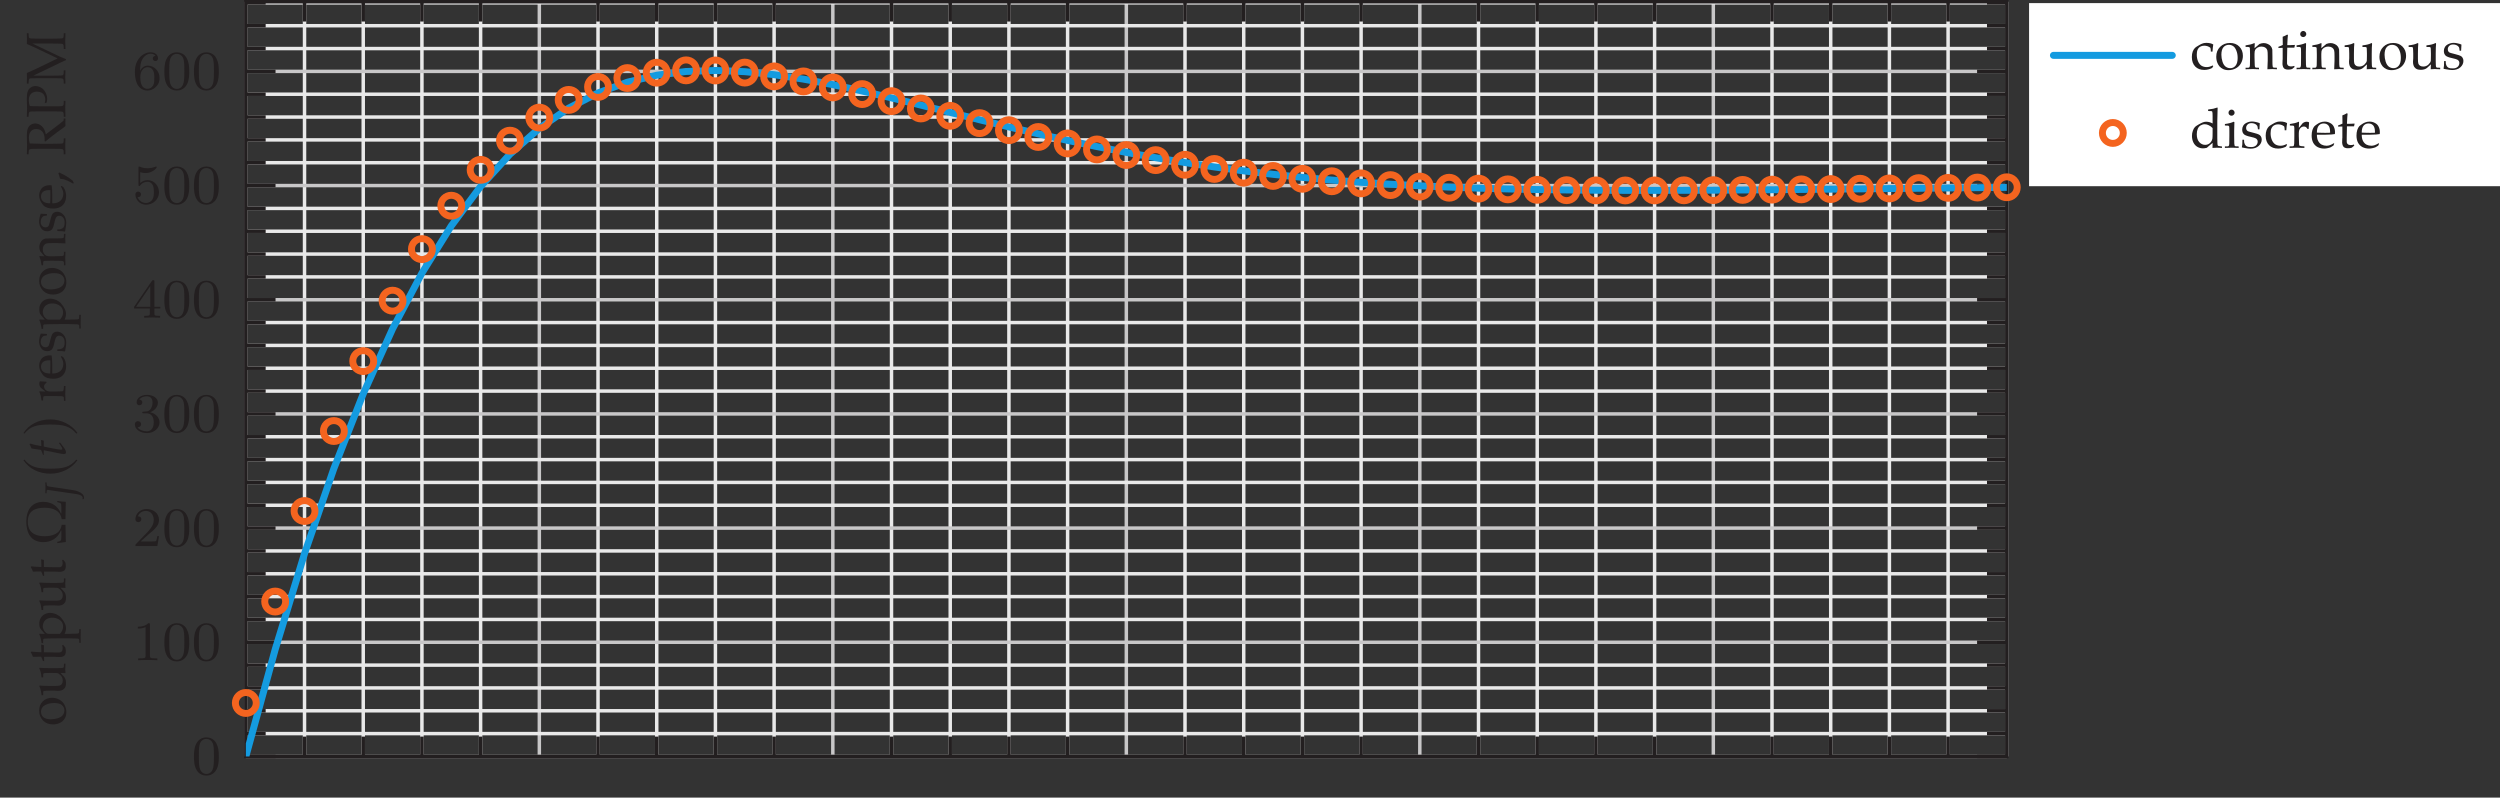 <?xml version="1.0" encoding="UTF-8"?>
<svg xmlns="http://www.w3.org/2000/svg" xmlns:xlink="http://www.w3.org/1999/xlink" width="357.757pt" height="114.139pt" viewBox="0 0 357.757 114.139" version="1.1">
<rect x="0" y="0" width="357.757" height="114.139" fill="#333333" stroke="none"/>
<defs>
<g>
<symbol overflow="visible" id="glyph0-0">
<path style="stroke:none;" d=""/>
</symbol>
<symbol overflow="visible" id="glyph0-1">
<path style="stroke:none;" d="M 3.891 -2.547 C 3.891 -3.391 3.812 -3.906 3.547 -4.422 C 3.203 -5.125 2.547 -5.297 2.109 -5.297 C 1.109 -5.297 0.734 -4.547 0.625 -4.328 C 0.344 -3.75 0.328 -2.953 0.328 -2.547 C 0.328 -2.016 0.344 -1.219 0.734 -0.578 C 1.094 0.016 1.688 0.172 2.109 0.172 C 2.5 0.172 3.172 0.047 3.578 -0.734 C 3.875 -1.312 3.891 -2.031 3.891 -2.547 Z M 3.188 -2.641 C 3.188 -2.172 3.188 -1.453 3.094 -1 C 2.922 -0.172 2.375 -0.062 2.109 -0.062 C 1.844 -0.062 1.297 -0.188 1.125 -1.016 C 1.031 -1.469 1.031 -2.219 1.031 -2.641 C 1.031 -3.188 1.031 -3.75 1.125 -4.188 C 1.297 -5 1.906 -5.078 2.109 -5.078 C 2.375 -5.078 2.938 -4.938 3.094 -4.219 C 3.188 -3.781 3.188 -3.172 3.188 -2.641 Z M 3.188 -2.641 "/>
</symbol>
<symbol overflow="visible" id="glyph0-2">
<path style="stroke:none;" d="M 3.562 0 L 3.562 -0.266 L 3.281 -0.266 C 2.531 -0.266 2.5 -0.359 2.5 -0.656 L 2.5 -5.078 C 2.5 -5.297 2.484 -5.297 2.266 -5.297 C 1.938 -4.984 1.516 -4.797 0.766 -4.797 L 0.766 -4.531 C 0.984 -4.531 1.406 -4.531 1.875 -4.734 L 1.875 -0.656 C 1.875 -0.359 1.844 -0.266 1.094 -0.266 L 0.812 -0.266 L 0.812 0 C 1.141 -0.031 1.828 -0.031 2.188 -0.031 C 2.547 -0.031 3.234 -0.031 3.562 0 Z M 3.562 0 "/>
</symbol>
<symbol overflow="visible" id="glyph0-3">
<path style="stroke:none;" d="M 3.797 -1.422 L 3.547 -1.422 C 3.531 -1.266 3.469 -0.875 3.375 -0.719 C 3.328 -0.656 2.719 -0.656 2.594 -0.656 L 1.172 -0.656 L 2.25 -1.625 C 2.375 -1.75 2.703 -2.016 2.844 -2.125 C 3.328 -2.578 3.797 -3.016 3.797 -3.734 C 3.797 -4.688 3 -5.297 2.016 -5.297 C 1.047 -5.297 0.422 -4.578 0.422 -3.859 C 0.422 -3.469 0.734 -3.422 0.844 -3.422 C 1.016 -3.422 1.266 -3.531 1.266 -3.844 C 1.266 -4.25 0.859 -4.25 0.766 -4.25 C 1 -4.844 1.531 -5.031 1.922 -5.031 C 2.656 -5.031 3.047 -4.406 3.047 -3.734 C 3.047 -2.906 2.469 -2.297 1.516 -1.344 L 0.516 -0.297 C 0.422 -0.219 0.422 -0.203 0.422 0 L 3.562 0 Z M 3.797 -1.422 "/>
</symbol>
<symbol overflow="visible" id="glyph0-4">
<path style="stroke:none;" d="M 3.875 -1.359 C 3.875 -2.031 3.344 -2.625 2.531 -2.812 C 3.156 -3.031 3.641 -3.562 3.641 -4.203 C 3.641 -4.844 2.922 -5.297 2.094 -5.297 C 1.234 -5.297 0.594 -4.844 0.594 -4.234 C 0.594 -3.938 0.781 -3.812 1 -3.812 C 1.25 -3.812 1.406 -3.984 1.406 -4.219 C 1.406 -4.516 1.141 -4.625 0.969 -4.625 C 1.312 -5.062 1.922 -5.094 2.062 -5.094 C 2.266 -5.094 2.875 -5.031 2.875 -4.203 C 2.875 -3.656 2.641 -3.312 2.531 -3.188 C 2.297 -2.938 2.109 -2.922 1.625 -2.891 C 1.469 -2.891 1.406 -2.875 1.406 -2.766 C 1.406 -2.656 1.484 -2.656 1.625 -2.656 L 2.016 -2.656 C 2.641 -2.656 3.047 -2.203 3.047 -1.359 C 3.047 -0.359 2.484 -0.078 2.062 -0.078 C 1.625 -0.078 1.016 -0.234 0.734 -0.656 C 1.031 -0.656 1.234 -0.844 1.234 -1.094 C 1.234 -1.359 1.047 -1.531 0.781 -1.531 C 0.578 -1.531 0.344 -1.406 0.344 -1.078 C 0.344 -0.328 1.156 0.172 2.078 0.172 C 3.125 0.172 3.875 -0.562 3.875 -1.359 Z M 3.875 -1.359 "/>
</symbol>
<symbol overflow="visible" id="glyph0-5">
<path style="stroke:none;" d="M 3.984 -1.312 L 3.984 -1.562 L 3.141 -1.562 L 3.141 -5.156 C 3.141 -5.312 3.141 -5.375 2.969 -5.375 C 2.875 -5.375 2.859 -5.375 2.781 -5.266 L 0.234 -1.562 L 0.234 -1.312 L 2.484 -1.312 L 2.484 -0.641 C 2.484 -0.344 2.469 -0.266 1.844 -0.266 L 1.672 -0.266 L 1.672 0 L 2.812 -0.031 L 3.953 0 L 3.953 -0.266 L 3.781 -0.266 C 3.156 -0.266 3.141 -0.344 3.141 -0.641 L 3.141 -1.312 Z M 2.547 -1.562 L 0.516 -1.562 L 2.547 -4.516 Z M 2.547 -1.562 "/>
</symbol>
<symbol overflow="visible" id="glyph0-6">
<path style="stroke:none;" d="M 3.797 -1.594 C 3.797 -2.516 3.125 -3.344 2.188 -3.344 C 1.797 -3.344 1.422 -3.219 1.109 -2.938 L 1.109 -4.484 C 1.219 -4.453 1.531 -4.359 1.875 -4.359 C 2.875 -4.359 3.469 -5.062 3.469 -5.188 C 3.469 -5.281 3.422 -5.297 3.375 -5.297 C 3.375 -5.297 3.344 -5.297 3.281 -5.266 C 2.969 -5.141 2.594 -5.047 2.172 -5.047 C 1.703 -5.047 1.312 -5.156 1.062 -5.266 C 0.984 -5.297 0.953 -5.297 0.953 -5.297 C 0.859 -5.297 0.859 -5.219 0.859 -5.062 L 0.859 -2.734 C 0.859 -2.594 0.859 -2.5 0.984 -2.5 C 1.047 -2.5 1.062 -2.531 1.109 -2.594 C 1.203 -2.703 1.5 -3.109 2.188 -3.109 C 2.625 -3.109 2.844 -2.75 2.922 -2.594 C 3.047 -2.312 3.062 -1.938 3.062 -1.641 C 3.062 -1.344 3.062 -0.906 2.844 -0.562 C 2.688 -0.312 2.359 -0.078 1.938 -0.078 C 1.422 -0.078 0.922 -0.391 0.734 -0.922 C 0.75 -0.906 0.812 -0.906 0.812 -0.906 C 1.031 -0.906 1.219 -1.047 1.219 -1.297 C 1.219 -1.594 0.984 -1.703 0.828 -1.703 C 0.672 -1.703 0.422 -1.625 0.422 -1.281 C 0.422 -0.562 1.047 0.172 1.953 0.172 C 2.953 0.172 3.797 -0.609 3.797 -1.594 Z M 3.797 -1.594 "/>
</symbol>
<symbol overflow="visible" id="glyph0-7">
<path style="stroke:none;" d="M 3.875 -1.625 C 3.875 -2.656 3.078 -3.391 2.203 -3.391 C 1.625 -3.391 1.281 -3.031 1.094 -2.641 C 1.094 -3.297 1.156 -3.875 1.438 -4.359 C 1.688 -4.766 2.094 -5.094 2.594 -5.094 C 2.75 -5.094 3.109 -5.062 3.297 -4.797 C 2.938 -4.766 2.906 -4.5 2.906 -4.422 C 2.906 -4.172 3.094 -4.047 3.281 -4.047 C 3.422 -4.047 3.656 -4.125 3.656 -4.438 C 3.656 -4.906 3.297 -5.297 2.578 -5.297 C 1.469 -5.297 0.344 -4.25 0.344 -2.531 C 0.344 -0.359 1.359 0.172 2.125 0.172 C 2.516 0.172 2.922 0.062 3.281 -0.281 C 3.609 -0.594 3.875 -0.922 3.875 -1.625 Z M 3.125 -1.625 C 3.125 -1.219 3.125 -0.875 2.969 -0.578 C 2.75 -0.219 2.484 -0.078 2.125 -0.078 C 1.703 -0.078 1.438 -0.359 1.328 -0.594 C 1.141 -0.953 1.125 -1.484 1.125 -1.797 C 1.125 -2.578 1.547 -3.172 2.172 -3.172 C 2.562 -3.172 2.812 -2.969 2.953 -2.688 C 3.125 -2.391 3.125 -2.031 3.125 -1.625 Z M 3.125 -1.625 "/>
</symbol>
<symbol overflow="visible" id="glyph1-0">
<path style="stroke:none;" d="M 0 -1 L -4.984 -1 L -4.984 -4.984 L 0 -4.984 Z M -0.125 -1.125 L -0.125 -4.859 L -4.859 -4.859 L -4.859 -1.125 Z M -0.125 -1.125 "/>
</symbol>
<symbol overflow="visible" id="glyph1-1">
<path style="stroke:none;" d="M -1.797 -0.266 C -2.367 -0.266 -2.836 -0.445 -3.203 -0.812 C -3.578 -1.188 -3.766 -1.66 -3.766 -2.234 C -3.766 -2.785 -3.594 -3.227 -3.25 -3.562 C -2.906 -3.906 -2.461 -4.078 -1.922 -4.078 C -1.547 -4.078 -1.195 -3.988 -0.875 -3.812 C -0.562 -3.645 -0.316 -3.398 -0.141 -3.078 C 0.035 -2.754 0.125 -2.398 0.125 -2.016 C 0.125 -1.711 0.07 -1.457 -0.031 -1.25 C -0.133 -1.039 -0.258 -0.867 -0.406 -0.734 C -0.562 -0.609 -0.723 -0.508 -0.891 -0.438 C -1.172 -0.32 -1.473 -0.266 -1.797 -0.266 Z M -2.078 -1 C -1.754 -1 -1.426 -1.051 -1.094 -1.156 C -0.77 -1.258 -0.531 -1.41 -0.375 -1.609 C -0.227 -1.816 -0.156 -2.039 -0.156 -2.281 C -0.156 -2.582 -0.273 -2.832 -0.516 -3.031 C -0.754 -3.227 -1.117 -3.328 -1.609 -3.328 C -2.023 -3.328 -2.379 -3.266 -2.672 -3.141 C -2.973 -3.023 -3.188 -2.875 -3.312 -2.688 C -3.438 -2.5 -3.5 -2.297 -3.5 -2.078 C -3.5 -1.754 -3.383 -1.492 -3.156 -1.297 C -2.926 -1.098 -2.566 -1 -2.078 -1 Z M -2.078 -1 "/>
</symbol>
<symbol overflow="visible" id="glyph1-2">
<path style="stroke:none;" d="M -0.219 -4.609 L 0 -4.609 C -0.02 -4.266 -0.031 -4.004 -0.031 -3.828 C -0.031 -3.641 -0.02 -3.445 0 -3.25 C -0.207 -3.258 -0.441 -3.27 -0.703 -3.281 C -0.578 -3.125 -0.41 -2.941 -0.203 -2.734 C -0.148 -2.68 -0.113 -2.629 -0.094 -2.578 C -0.031 -2.473 0.008 -2.363 0.031 -2.25 C 0.062 -2.133 0.078 -2 0.078 -1.844 C 0.078 -1.633 0.051 -1.457 0 -1.312 C -0.051 -1.176 -0.141 -1.055 -0.266 -0.953 C -0.348 -0.879 -0.457 -0.82 -0.594 -0.781 C -0.727 -0.738 -0.891 -0.719 -1.078 -0.719 C -1.172 -0.719 -1.258 -0.723 -1.344 -0.734 C -1.426 -0.742 -1.504 -0.75 -1.578 -0.75 L -2.25 -0.75 C -2.312 -0.75 -2.477 -0.742 -2.75 -0.734 C -2.926 -0.723 -3.039 -0.711 -3.094 -0.703 C -3.113 -0.691 -3.133 -0.672 -3.156 -0.641 C -3.176 -0.609 -3.188 -0.539 -3.188 -0.438 C -3.188 -0.289 -3.188 -0.176 -3.188 -0.094 L -3.422 -0.094 C -3.484 -0.656 -3.582 -1.062 -3.719 -1.312 C -3.738 -1.352 -3.75 -1.383 -3.75 -1.406 C -3.75 -1.426 -3.742 -1.441 -3.734 -1.453 C -3.723 -1.461 -3.703 -1.469 -3.672 -1.469 C -3.648 -1.469 -3.625 -1.469 -3.594 -1.469 C -3.508 -1.457 -3.348 -1.445 -3.109 -1.438 C -2.68 -1.426 -2.395 -1.422 -2.25 -1.422 L -1.484 -1.422 C -1.172 -1.422 -0.945 -1.441 -0.812 -1.484 C -0.688 -1.523 -0.582 -1.609 -0.5 -1.734 C -0.426 -1.859 -0.391 -2.008 -0.391 -2.188 C -0.391 -2.312 -0.41 -2.438 -0.453 -2.562 C -0.504 -2.688 -0.566 -2.797 -0.641 -2.891 C -0.703 -2.961 -0.785 -3.035 -0.891 -3.109 C -0.961 -3.172 -1.02 -3.207 -1.062 -3.219 C -1.102 -3.238 -1.16 -3.254 -1.234 -3.266 C -1.461 -3.273 -1.691 -3.281 -1.922 -3.281 L -2.25 -3.281 C -2.312 -3.281 -2.477 -3.273 -2.75 -3.266 C -2.926 -3.266 -3.039 -3.254 -3.094 -3.234 C -3.113 -3.223 -3.133 -3.207 -3.156 -3.188 C -3.176 -3.145 -3.188 -3.078 -3.188 -2.984 C -3.188 -2.836 -3.188 -2.723 -3.188 -2.641 L -3.422 -2.641 C -3.484 -3.203 -3.582 -3.609 -3.719 -3.859 C -3.738 -3.898 -3.75 -3.93 -3.75 -3.953 C -3.75 -3.973 -3.742 -3.988 -3.734 -4 C -3.723 -4.008 -3.703 -4.016 -3.672 -4.016 C -3.648 -4.016 -3.625 -4.016 -3.594 -4.016 C -3.508 -4.004 -3.344 -3.992 -3.094 -3.984 C -2.676 -3.973 -2.395 -3.969 -2.25 -3.969 L -1.172 -3.969 C -0.859 -3.977 -0.676 -3.984 -0.625 -3.984 C -0.488 -3.984 -0.391 -4 -0.328 -4.031 C -0.305 -4.039 -0.285 -4.055 -0.266 -4.078 C -0.254 -4.098 -0.242 -4.129 -0.234 -4.172 C -0.234 -4.18 -0.227 -4.328 -0.219 -4.609 Z M -0.219 -4.609 "/>
</symbol>
<symbol overflow="visible" id="glyph1-3">
<path style="stroke:none;" d="M -3.047 -0.172 L -3.219 -0.172 C -3.312 -0.43 -3.398 -0.641 -3.484 -0.797 C -4.098 -0.797 -4.488 -0.789 -4.656 -0.781 C -4.75 -1.039 -4.852 -1.258 -4.969 -1.438 L -4.891 -1.531 C -4.672 -1.5 -4.191 -1.469 -3.453 -1.438 C -3.453 -1.645 -3.453 -1.77 -3.453 -1.812 C -3.453 -1.832 -3.457 -1.961 -3.469 -2.203 C -3.469 -2.336 -3.473 -2.441 -3.484 -2.516 L -3.453 -2.531 L -3.094 -2.453 C -3.094 -2.285 -3.094 -2.133 -3.094 -2 C -3.094 -1.863 -3.094 -1.676 -3.094 -1.438 L -1.5 -1.406 C -1.113 -1.395 -0.883 -1.395 -0.812 -1.406 C -0.738 -1.426 -0.672 -1.453 -0.609 -1.484 C -0.555 -1.523 -0.516 -1.57 -0.484 -1.625 C -0.453 -1.688 -0.426 -1.789 -0.406 -1.938 C -0.406 -2.039 -0.41 -2.125 -0.422 -2.188 C -0.43 -2.25 -0.453 -2.332 -0.484 -2.438 L -0.328 -2.484 C -0.234 -2.359 -0.133 -2.238 -0.031 -2.125 C 0 -2.031 0.02 -1.941 0.031 -1.859 C 0.039 -1.773 0.047 -1.676 0.047 -1.562 C 0.047 -1.426 0.031 -1.316 0 -1.234 C -0.02 -1.148 -0.055 -1.07 -0.109 -1 C -0.172 -0.938 -0.242 -0.883 -0.328 -0.844 C -0.422 -0.801 -0.555 -0.77 -0.734 -0.75 C -0.91 -0.758 -1.102 -0.766 -1.312 -0.766 C -1.352 -0.773 -1.398 -0.781 -1.453 -0.781 L -3.062 -0.781 L -3.062 -0.609 C -3.062 -0.484 -3.055 -0.336 -3.047 -0.172 Z M -3.047 -0.172 "/>
</symbol>
<symbol overflow="visible" id="glyph1-4">
<path style="stroke:none;" d="M -3.203 -0.141 L -3.422 -0.141 C -3.422 -0.18 -3.43 -0.273 -3.453 -0.422 C -3.484 -0.578 -3.523 -0.75 -3.578 -0.938 C -3.629 -1.125 -3.68 -1.266 -3.734 -1.359 C -3.742 -1.379 -3.75 -1.398 -3.75 -1.422 C -3.75 -1.441 -3.742 -1.457 -3.734 -1.469 C -3.723 -1.477 -3.703 -1.484 -3.672 -1.484 C -3.648 -1.484 -3.617 -1.484 -3.578 -1.484 C -3.492 -1.473 -3.422 -1.469 -3.359 -1.469 L -2.953 -1.469 C -3.359 -1.906 -3.586 -2.18 -3.641 -2.297 C -3.711 -2.441 -3.75 -2.656 -3.75 -2.938 C -3.75 -3.258 -3.672 -3.539 -3.516 -3.781 C -3.367 -4.02 -3.176 -4.191 -2.938 -4.297 C -2.707 -4.41 -2.457 -4.469 -2.188 -4.469 C -2.02 -4.469 -1.863 -4.445 -1.719 -4.406 C -1.57 -4.375 -1.43 -4.328 -1.297 -4.266 C -1.172 -4.203 -1.055 -4.133 -0.953 -4.062 C -0.848 -4 -0.77 -3.938 -0.719 -3.875 C -0.676 -3.832 -0.594 -3.734 -0.469 -3.578 C -0.352 -3.43 -0.25 -3.27 -0.156 -3.094 C -0.07 -2.926 -0.02 -2.812 0 -2.75 C 0.051 -2.594 0.078 -2.43 0.078 -2.266 C 0.078 -2.141 0.062 -2.016 0.031 -1.891 C 0 -1.766 -0.051 -1.625 -0.125 -1.469 L 0.484 -1.469 C 1.141 -1.488 1.504 -1.5 1.578 -1.5 C 1.703 -1.5 1.797 -1.516 1.859 -1.547 C 1.879 -1.555 1.898 -1.57 1.922 -1.594 C 1.941 -1.613 1.953 -1.645 1.953 -1.688 C 1.961 -1.707 1.969 -1.863 1.969 -2.156 L 2.188 -2.156 C 2.176 -1.832 2.172 -1.398 2.172 -0.859 C 2.172 -0.566 2.176 -0.344 2.188 -0.188 L 1.969 -0.188 L 1.969 -0.547 C 1.969 -0.609 1.957 -0.648 1.938 -0.672 C 1.926 -0.703 1.906 -0.727 1.875 -0.75 C 1.82 -0.781 1.727 -0.797 1.594 -0.797 C 1.562 -0.805 1.191 -0.816 0.484 -0.828 L -0.891 -0.828 C -1.336 -0.828 -1.797 -0.82 -2.266 -0.812 C -2.742 -0.801 -3.004 -0.789 -3.047 -0.781 C -3.086 -0.77 -3.117 -0.75 -3.141 -0.719 C -3.16 -0.695 -3.176 -0.664 -3.188 -0.625 Z M -0.797 -1.469 C -0.66 -1.613 -0.551 -1.77 -0.469 -1.938 C -0.383 -2.113 -0.344 -2.301 -0.344 -2.5 C -0.344 -2.738 -0.398 -2.953 -0.516 -3.141 C -0.641 -3.336 -0.828 -3.492 -1.078 -3.609 C -1.328 -3.723 -1.598 -3.781 -1.891 -3.781 C -2.172 -3.781 -2.414 -3.723 -2.625 -3.609 C -2.832 -3.504 -2.988 -3.352 -3.094 -3.156 C -3.195 -2.957 -3.25 -2.758 -3.25 -2.562 C -3.25 -2.414 -3.219 -2.27 -3.156 -2.125 C -3.102 -1.977 -3.02 -1.848 -2.906 -1.734 C -2.801 -1.617 -2.695 -1.539 -2.594 -1.5 C -2.539 -1.477 -2.445 -1.469 -2.312 -1.469 Z M -0.797 -1.469 "/>
</symbol>
<symbol overflow="visible" id="glyph1-5">
<path style="stroke:none;" d="M 0 -0.188 L -0.219 -0.188 C -0.227 -0.477 -0.234 -0.633 -0.234 -0.656 C -0.242 -0.695 -0.254 -0.727 -0.266 -0.75 C -0.285 -0.781 -0.312 -0.801 -0.344 -0.812 C -0.406 -0.832 -0.5 -0.848 -0.625 -0.859 C -1.32 -0.867 -1.688 -0.875 -1.719 -0.875 L -2.172 -0.875 C -2.379 -0.875 -2.602 -0.875 -2.844 -0.875 C -3 -0.863 -3.086 -0.848 -3.109 -0.828 C -3.141 -0.816 -3.16 -0.789 -3.172 -0.75 C -3.191 -0.707 -3.203 -0.535 -3.203 -0.234 L -3.422 -0.234 C -3.492 -0.754 -3.586 -1.141 -3.703 -1.391 C -3.734 -1.441 -3.75 -1.473 -3.75 -1.484 C -3.75 -1.504 -3.738 -1.52 -3.719 -1.531 C -3.707 -1.539 -3.691 -1.547 -3.672 -1.547 C -3.648 -1.547 -3.629 -1.547 -3.609 -1.547 C -3.441 -1.535 -3.195 -1.523 -2.875 -1.516 C -3 -1.641 -3.129 -1.75 -3.266 -1.844 C -3.398 -1.945 -3.488 -2.02 -3.531 -2.062 C -3.594 -2.133 -3.645 -2.223 -3.688 -2.328 C -3.727 -2.43 -3.75 -2.535 -3.75 -2.641 C -3.75 -2.754 -3.723 -2.863 -3.672 -2.969 L -3.625 -2.984 C -3.281 -2.953 -2.977 -2.93 -2.719 -2.922 L -2.719 -2.75 C -2.844 -2.688 -2.93 -2.613 -2.984 -2.531 C -3.035 -2.457 -3.062 -2.359 -3.062 -2.234 C -3.062 -2.035 -2.977 -1.863 -2.812 -1.719 C -2.656 -1.582 -2.41 -1.516 -2.078 -1.516 L -1.688 -1.516 C -1.508 -1.516 -1.195 -1.523 -0.75 -1.547 C -0.582 -1.547 -0.477 -1.551 -0.438 -1.562 C -0.395 -1.57 -0.363 -1.582 -0.344 -1.594 C -0.32 -1.613 -0.305 -1.645 -0.297 -1.688 C -0.266 -1.758 -0.238 -1.969 -0.219 -2.312 L 0 -2.312 C -0.02 -1.852 -0.031 -1.461 -0.031 -1.141 C -0.031 -0.816 -0.02 -0.5 0 -0.188 Z M 0 -0.188 "/>
</symbol>
<symbol overflow="visible" id="glyph1-6">
<path style="stroke:none;" d="M -0.609 -3.438 L -0.328 -3.312 C -0.211 -3.133 -0.133 -3.004 -0.094 -2.922 C -0.039 -2.797 0 -2.656 0.031 -2.5 C 0.07 -2.344 0.094 -2.176 0.094 -2 C 0.094 -1.664 0.023 -1.359 -0.109 -1.078 C -0.254 -0.797 -0.469 -0.578 -0.75 -0.422 C -1.039 -0.273 -1.379 -0.203 -1.766 -0.203 C -2.055 -0.203 -2.32 -0.238 -2.562 -0.312 C -2.801 -0.395 -2.977 -0.488 -3.094 -0.594 C -3.176 -0.676 -3.27 -0.797 -3.375 -0.953 C -3.488 -1.109 -3.578 -1.266 -3.641 -1.422 C -3.723 -1.629 -3.766 -1.848 -3.766 -2.078 C -3.766 -2.367 -3.695 -2.629 -3.562 -2.859 C -3.438 -3.098 -3.258 -3.27 -3.031 -3.375 C -2.801 -3.488 -2.539 -3.547 -2.25 -3.547 C -2.176 -3.547 -2.086 -3.539 -1.984 -3.531 C -1.953 -3.344 -1.93 -3.176 -1.922 -3.031 C -1.898 -2.75 -1.891 -2.469 -1.891 -2.188 L -1.891 -0.953 C -1.516 -0.953 -1.211 -1.016 -0.984 -1.141 C -0.754 -1.266 -0.582 -1.43 -0.469 -1.641 C -0.363 -1.859 -0.312 -2.086 -0.312 -2.328 C -0.312 -2.484 -0.336 -2.641 -0.391 -2.797 C -0.441 -2.953 -0.535 -3.145 -0.672 -3.375 Z M -2.188 -0.953 C -2.188 -1.016 -2.18 -1.148 -2.172 -1.359 C -2.16 -1.742 -2.156 -2.008 -2.156 -2.156 C -2.156 -2.5 -2.16 -2.727 -2.172 -2.844 C -2.234 -2.844 -2.281 -2.844 -2.312 -2.844 C -2.727 -2.844 -3.031 -2.758 -3.219 -2.594 C -3.406 -2.426 -3.5 -2.203 -3.5 -1.922 C -3.5 -1.629 -3.395 -1.395 -3.188 -1.219 C -2.977 -1.039 -2.645 -0.953 -2.188 -0.953 Z M -2.188 -0.953 "/>
</symbol>
<symbol overflow="visible" id="glyph1-7">
<path style="stroke:none;" d="M -1.172 -0.359 L -1.172 -0.594 C -1.023 -0.594 -0.906 -0.598 -0.812 -0.609 C -0.727 -0.629 -0.645 -0.656 -0.562 -0.688 C -0.477 -0.719 -0.406 -0.766 -0.344 -0.828 C -0.281 -0.891 -0.234 -0.957 -0.203 -1.031 C -0.172 -1.113 -0.148 -1.191 -0.141 -1.266 C -0.129 -1.348 -0.125 -1.473 -0.125 -1.641 C -0.125 -1.898 -0.191 -2.113 -0.328 -2.281 C -0.473 -2.457 -0.672 -2.547 -0.922 -2.547 C -1.023 -2.547 -1.117 -2.516 -1.203 -2.453 C -1.285 -2.398 -1.348 -2.32 -1.391 -2.219 C -1.441 -2.125 -1.504 -1.91 -1.578 -1.578 C -1.648 -1.254 -1.707 -1.047 -1.75 -0.953 C -1.801 -0.805 -1.863 -0.688 -1.938 -0.594 C -2.02 -0.508 -2.117 -0.441 -2.234 -0.391 C -2.359 -0.348 -2.488 -0.328 -2.625 -0.328 C -2.832 -0.328 -3.02 -0.379 -3.188 -0.484 C -3.363 -0.586 -3.504 -0.754 -3.609 -0.984 C -3.723 -1.223 -3.781 -1.477 -3.781 -1.75 C -3.781 -1.914 -3.754 -2.102 -3.703 -2.312 C -3.66 -2.531 -3.602 -2.707 -3.531 -2.844 C -3.25 -2.82 -2.957 -2.805 -2.656 -2.797 L -2.656 -2.578 C -2.844 -2.566 -2.969 -2.551 -3.031 -2.531 C -3.094 -2.52 -3.145 -2.5 -3.188 -2.469 C -3.238 -2.438 -3.289 -2.383 -3.344 -2.312 C -3.395 -2.25 -3.441 -2.16 -3.484 -2.047 C -3.523 -1.941 -3.547 -1.805 -3.547 -1.641 C -3.547 -1.41 -3.477 -1.227 -3.344 -1.094 C -3.207 -0.957 -3.051 -0.891 -2.875 -0.891 C -2.77 -0.891 -2.68 -0.906 -2.609 -0.938 C -2.535 -0.977 -2.473 -1.031 -2.422 -1.094 C -2.379 -1.164 -2.344 -1.266 -2.312 -1.391 L -2.141 -2.031 C -2.055 -2.363 -1.984 -2.586 -1.922 -2.703 C -1.867 -2.828 -1.781 -2.926 -1.656 -3 C -1.531 -3.082 -1.379 -3.125 -1.203 -3.125 C -0.848 -3.125 -0.539 -2.977 -0.281 -2.688 C -0.02 -2.395 0.109 -2.008 0.109 -1.531 C 0.109 -1.301 0.07 -1.004 0 -0.641 C -0.031 -0.43 -0.055 -0.316 -0.078 -0.297 C -0.086 -0.285 -0.098 -0.281 -0.109 -0.281 C -0.129 -0.281 -0.156 -0.285 -0.188 -0.297 C -0.289 -0.316 -0.395 -0.332 -0.5 -0.344 C -0.613 -0.352 -0.836 -0.359 -1.172 -0.359 Z M -1.172 -0.359 "/>
</symbol>
<symbol overflow="visible" id="glyph1-8">
<path style="stroke:none;" d="M 0 -0.109 L -0.219 -0.109 L -0.219 -0.484 C -0.227 -0.535 -0.238 -0.578 -0.25 -0.609 C -0.27 -0.641 -0.289 -0.66 -0.312 -0.672 C -0.363 -0.703 -0.457 -0.723 -0.594 -0.734 C -0.625 -0.734 -1 -0.738 -1.719 -0.75 L -2.172 -0.75 C -2.379 -0.75 -2.602 -0.742 -2.844 -0.734 C -3 -0.734 -3.086 -0.723 -3.109 -0.703 C -3.141 -0.68 -3.16 -0.648 -3.172 -0.609 C -3.191 -0.566 -3.203 -0.398 -3.203 -0.109 L -3.422 -0.109 C -3.492 -0.629 -3.586 -1.008 -3.703 -1.25 C -3.734 -1.301 -3.75 -1.336 -3.75 -1.359 C -3.75 -1.379 -3.738 -1.395 -3.719 -1.406 C -3.707 -1.414 -3.691 -1.422 -3.672 -1.422 C -3.648 -1.422 -3.629 -1.422 -3.609 -1.422 C -3.516 -1.41 -3.316 -1.398 -3.016 -1.391 L -3.625 -2.109 C -3.707 -2.328 -3.75 -2.531 -3.75 -2.719 C -3.75 -2.926 -3.703 -3.125 -3.609 -3.312 C -3.523 -3.5 -3.414 -3.641 -3.281 -3.734 C -3.156 -3.836 -3 -3.906 -2.812 -3.938 C -2.688 -3.945 -2.359 -3.953 -1.828 -3.953 L -1.141 -3.953 C -0.805 -3.953 -0.578 -3.961 -0.453 -3.984 C -0.367 -3.992 -0.312 -4.008 -0.281 -4.031 C -0.258 -4.062 -0.242 -4.109 -0.234 -4.172 L -0.219 -4.594 L 0 -4.594 C -0.02 -4.332 -0.031 -4.117 -0.031 -3.953 C -0.031 -3.805 -0.02 -3.566 0 -3.234 C -0.645 -3.266 -1.051 -3.281 -1.219 -3.281 L -1.875 -3.281 C -2.281 -3.281 -2.547 -3.266 -2.672 -3.234 C -2.848 -3.191 -2.988 -3.094 -3.094 -2.938 C -3.195 -2.781 -3.25 -2.594 -3.25 -2.375 C -3.25 -2.176 -3.203 -1.992 -3.109 -1.828 C -3.016 -1.672 -2.906 -1.555 -2.781 -1.484 C -2.664 -1.422 -2.469 -1.391 -2.188 -1.391 L -1.719 -1.391 C -1.039 -1.41 -0.676 -1.422 -0.625 -1.422 C -0.488 -1.422 -0.391 -1.438 -0.328 -1.469 C -0.305 -1.477 -0.285 -1.492 -0.266 -1.516 C -0.254 -1.535 -0.242 -1.566 -0.234 -1.609 C -0.234 -1.617 -0.227 -1.758 -0.219 -2.031 L 0 -2.031 C -0.02 -1.719 -0.031 -1.43 -0.031 -1.172 C -0.031 -0.953 -0.02 -0.598 0 -0.109 Z M 0 -0.109 "/>
</symbol>
<symbol overflow="visible" id="glyph1-9">
<path style="stroke:none;" d="M 1.094 0.047 C 0.758 -0.141 0.504 -0.273 0.328 -0.359 C 0.148 -0.441 -0.023 -0.508 -0.203 -0.562 C -0.297 -0.582 -0.488 -0.613 -0.781 -0.656 L -0.891 -1.078 C -0.91 -1.129 -0.953 -1.254 -1.016 -1.453 L -0.906 -1.547 C -0.156 -1.223 0.488 -0.832 1.031 -0.375 L 1.188 -0.047 Z M 1.094 0.047 "/>
</symbol>
<symbol overflow="visible" id="glyph1-10">
<path style="stroke:none;" d="M -5.281 -0.172 L -5.531 -0.172 C -5.531 -0.273 -5.523 -0.43 -5.516 -0.641 L -5.5 -1.391 C -5.5 -1.535 -5.504 -1.766 -5.516 -2.078 C -5.523 -2.484 -5.531 -2.719 -5.531 -2.781 C -5.531 -3.27 -5.484 -3.629 -5.391 -3.859 C -5.305 -4.086 -5.164 -4.266 -4.969 -4.391 C -4.77 -4.516 -4.555 -4.578 -4.328 -4.578 C -4.109 -4.578 -3.891 -4.516 -3.672 -4.391 C -3.461 -4.273 -3.285 -4.109 -3.141 -3.891 C -2.992 -3.672 -2.883 -3.383 -2.812 -3.031 C -2.719 -3.094 -2.516 -3.242 -2.203 -3.484 L -0.906 -4.469 C -0.551 -4.75 -0.352 -4.91 -0.312 -4.953 C -0.289 -4.973 -0.273 -5 -0.266 -5.031 C -0.254 -5.062 -0.25 -5.145 -0.25 -5.281 L 0 -5.281 C -0.008 -5.082 -0.016 -4.91 -0.016 -4.766 C -0.016 -4.609 -0.008 -4.422 0 -4.203 C -0.195 -4.035 -0.578 -3.754 -1.141 -3.359 C -1.453 -3.129 -1.711 -2.93 -1.922 -2.766 C -2.273 -2.492 -2.594 -2.238 -2.875 -2 L -2.984 -2.031 C -2.984 -2.164 -2.984 -2.27 -2.984 -2.344 C -2.984 -2.812 -3.094 -3.164 -3.312 -3.406 C -3.531 -3.656 -3.82 -3.781 -4.188 -3.781 C -4.508 -3.781 -4.766 -3.672 -4.953 -3.453 C -5.141 -3.242 -5.234 -2.93 -5.234 -2.516 C -5.234 -2.242 -5.191 -1.977 -5.109 -1.719 C -4.973 -1.707 -4.844 -1.703 -4.719 -1.703 C -4.688 -1.703 -4.312 -1.691 -3.594 -1.672 L -1.859 -1.672 C -1.504 -1.672 -1.16 -1.676 -0.828 -1.688 C -0.586 -1.695 -0.441 -1.711 -0.391 -1.734 C -0.348 -1.766 -0.312 -1.812 -0.281 -1.875 C -0.258 -1.945 -0.25 -2.141 -0.25 -2.453 L 0 -2.453 C -0.02 -2.078 -0.031 -1.738 -0.031 -1.438 C -0.031 -1.188 -0.02 -0.766 0 -0.172 L -0.25 -0.172 C -0.25 -0.484 -0.258 -0.672 -0.281 -0.734 C -0.312 -0.805 -0.344 -0.852 -0.375 -0.875 C -0.426 -0.906 -0.555 -0.926 -0.766 -0.938 C -0.816 -0.938 -1.18 -0.941 -1.859 -0.953 L -3.672 -0.953 C -4.016 -0.953 -4.359 -0.945 -4.703 -0.938 C -4.941 -0.926 -5.082 -0.906 -5.125 -0.875 C -5.176 -0.852 -5.211 -0.805 -5.234 -0.734 C -5.254 -0.672 -5.27 -0.484 -5.281 -0.172 Z M -5.281 -0.172 "/>
</symbol>
<symbol overflow="visible" id="glyph1-11">
<path style="stroke:none;" d="M -5.281 -0.203 L -5.531 -0.203 C -5.508 -0.734 -5.5 -1.148 -5.5 -1.453 C -5.5 -1.648 -5.504 -1.863 -5.516 -2.094 L -5.531 -2.703 C -5.531 -2.773 -5.531 -2.836 -5.531 -2.891 C -5.531 -3.305 -5.484 -3.629 -5.391 -3.859 C -5.305 -4.098 -5.164 -4.281 -4.969 -4.406 C -4.77 -4.539 -4.539 -4.609 -4.281 -4.609 C -4.062 -4.609 -3.836 -4.551 -3.609 -4.438 C -3.379 -4.332 -3.188 -4.176 -3.031 -3.969 C -2.875 -3.758 -2.766 -3.539 -2.703 -3.312 C -2.648 -3.156 -2.625 -2.977 -2.625 -2.781 C -2.625 -2.613 -2.645 -2.438 -2.688 -2.25 L -2.969 -2.156 C -2.914 -2.395 -2.891 -2.578 -2.891 -2.703 C -2.891 -2.898 -2.938 -3.086 -3.031 -3.266 C -3.125 -3.441 -3.266 -3.578 -3.453 -3.672 C -3.648 -3.766 -3.863 -3.812 -4.094 -3.812 C -4.312 -3.812 -4.508 -3.766 -4.688 -3.672 C -4.875 -3.578 -5.016 -3.43 -5.109 -3.234 C -5.203 -3.047 -5.25 -2.816 -5.25 -2.547 C -5.25 -2.297 -5.203 -2.031 -5.109 -1.75 C -4.836 -1.727 -4.41 -1.719 -3.828 -1.719 L -1.859 -1.719 C -1.504 -1.719 -1.16 -1.719 -0.828 -1.719 C -0.586 -1.727 -0.441 -1.75 -0.391 -1.781 C -0.348 -1.812 -0.312 -1.859 -0.281 -1.922 C -0.258 -1.984 -0.25 -2.172 -0.25 -2.484 L 0 -2.484 C -0.02 -2.004 -0.031 -1.648 -0.031 -1.422 C -0.031 -1.336 -0.02 -0.93 0 -0.203 L -0.25 -0.203 C -0.25 -0.516 -0.258 -0.703 -0.281 -0.766 C -0.312 -0.836 -0.344 -0.883 -0.375 -0.906 C -0.426 -0.938 -0.555 -0.957 -0.766 -0.969 C -0.816 -0.969 -1.18 -0.973 -1.859 -0.984 L -3.672 -0.984 C -4.016 -0.984 -4.359 -0.977 -4.703 -0.969 C -4.941 -0.969 -5.082 -0.953 -5.125 -0.922 C -5.176 -0.891 -5.211 -0.836 -5.234 -0.766 C -5.254 -0.703 -5.27 -0.516 -5.281 -0.203 Z M -5.281 -0.203 "/>
</symbol>
<symbol overflow="visible" id="glyph1-12">
<path style="stroke:none;" d="M -5.281 -0.141 L -5.531 -0.141 C -5.52 -0.422 -5.516 -0.688 -5.516 -0.938 C -5.516 -1.188 -5.52 -1.426 -5.531 -1.656 C -5.008 -1.883 -4.551 -2.094 -4.156 -2.281 L -1.125 -3.75 L -3.906 -5.078 C -4.664 -5.441 -5.207 -5.688 -5.531 -5.812 C -5.52 -6.082 -5.516 -6.316 -5.516 -6.516 C -5.516 -6.68 -5.52 -6.961 -5.531 -7.359 L -5.281 -7.359 C -5.27 -7.047 -5.254 -6.852 -5.234 -6.781 C -5.211 -6.719 -5.18 -6.676 -5.141 -6.656 C -5.086 -6.625 -4.961 -6.602 -4.766 -6.594 C -4.711 -6.594 -4.348 -6.586 -3.672 -6.578 L -1.859 -6.578 C -1.504 -6.578 -1.16 -6.582 -0.828 -6.594 C -0.586 -6.602 -0.441 -6.617 -0.391 -6.641 C -0.348 -6.672 -0.312 -6.719 -0.281 -6.781 C -0.258 -6.852 -0.25 -7.047 -0.25 -7.359 L 0 -7.359 C -0.02 -6.828 -0.031 -6.457 -0.031 -6.25 C -0.031 -6.07 -0.02 -5.688 0 -5.094 L -0.25 -5.094 C -0.25 -5.406 -0.258 -5.594 -0.281 -5.656 C -0.312 -5.727 -0.344 -5.773 -0.375 -5.797 C -0.426 -5.828 -0.555 -5.848 -0.766 -5.859 C -0.816 -5.859 -1.18 -5.863 -1.859 -5.875 L -4.719 -5.875 L -1.906 -4.531 C -1.469 -4.32 -1.117 -4.156 -0.859 -4.031 C -0.66 -3.945 -0.348 -3.816 0.078 -3.641 L 0.078 -3.5 C -0.023 -3.457 -0.102 -3.426 -0.156 -3.406 L -0.734 -3.141 L -4.594 -1.281 L -1.859 -1.281 C -1.504 -1.281 -1.16 -1.285 -0.828 -1.297 C -0.586 -1.297 -0.441 -1.312 -0.391 -1.344 C -0.348 -1.375 -0.312 -1.422 -0.281 -1.484 C -0.258 -1.555 -0.25 -1.742 -0.25 -2.047 L 0 -2.047 L -0.031 -1.109 L 0 -0.141 L -0.25 -0.141 C -0.25 -0.453 -0.258 -0.641 -0.281 -0.703 C -0.312 -0.773 -0.344 -0.82 -0.375 -0.844 C -0.426 -0.875 -0.555 -0.895 -0.766 -0.906 C -0.816 -0.906 -1.18 -0.91 -1.859 -0.922 L -3.672 -0.922 C -4.016 -0.922 -4.359 -0.914 -4.703 -0.906 C -4.941 -0.906 -5.082 -0.891 -5.125 -0.859 C -5.176 -0.828 -5.211 -0.773 -5.234 -0.703 C -5.254 -0.641 -5.27 -0.453 -5.281 -0.141 Z M -5.281 -0.141 "/>
</symbol>
<symbol overflow="visible" id="glyph2-0">
<path style="stroke:none;" d=""/>
</symbol>
<symbol overflow="visible" id="glyph2-1">
<path style="stroke:none;" d="M -1.156 -6.297 L -1.172 -6.266 L -1.172 -6.156 L -1.156 -6.125 C -0.734 -6.031 -0.594 -6.031 -0.594 -5.547 L -0.594 -4.516 L -0.656 -4.516 C -1.094 -5.594 -2.016 -6.172 -3.172 -6.172 C -4.891 -6.172 -5.609 -4.922 -5.609 -3.344 C -5.609 -1.734 -4.953 -0.406 -3.172 -0.406 C -2.031 -0.406 -1.094 -0.984 -0.656 -2.062 L -0.594 -2.062 L -0.594 -1.031 C -0.594 -0.547 -0.734 -0.547 -1.156 -0.453 L -1.172 -0.422 L -1.172 -0.297 L -1.156 -0.266 C -0.75 -0.328 -0.344 -0.375 0.047 -0.422 C 0.016 -1.234 0.031 -2.062 0 -2.891 L -0.547 -2.891 C -0.703 -1.609 -1.875 -1.25 -3 -1.25 C -4.406 -1.25 -5.391 -1.828 -5.391 -3.344 C -5.391 -4.891 -4.328 -5.328 -2.984 -5.328 C -1.859 -5.328 -0.703 -4.953 -0.547 -3.688 L 0 -3.688 C 0.016 -4.516 0.016 -5.344 0.047 -6.172 C -0.344 -6.188 -0.75 -6.25 -1.156 -6.297 Z M -1.156 -6.297 "/>
</symbol>
<symbol overflow="visible" id="glyph3-0">
<path style="stroke:none;" d=""/>
</symbol>
<symbol overflow="visible" id="glyph3-1">
<path style="stroke:none;" d="M -4.094 -2.188 L -4.266 -2.203 C -4.266 -1.969 -4.25 -1.734 -4.25 -1.5 C -4.25 -1.219 -4.266 -0.922 -4.266 -0.641 L -4.094 -0.625 L -4.078 -0.906 C -4.078 -1.062 -4.031 -1.125 -3.922 -1.125 C -3.891 -1.125 -3.875 -1.125 -3.844 -1.109 L 0.125 -0.531 C 0.766 -0.438 1.078 -0.25 1.078 0.031 C 1.078 0.109 1.062 0.172 1.047 0.219 L 1.203 0.203 C 1.25 0.125 1.266 0.062 1.266 -0.016 C 1.266 -0.359 0.984 -0.672 0.484 -0.875 C 0.25 -0.984 0.047 -1.031 -0.328 -1.094 L -3.781 -1.609 C -4.016 -1.656 -4.062 -1.703 -4.078 -1.938 Z M -4.094 -2.188 "/>
</symbol>
<symbol overflow="visible" id="glyph4-0">
<path style="stroke:none;" d=""/>
</symbol>
<symbol overflow="visible" id="glyph4-1">
<path style="stroke:none;" d="M -6.016 -2.422 C -5.234 -1.219 -3.859 -0.484 -2.156 -0.484 C -0.594 -0.484 0.906 -1.234 1.703 -2.406 L 1.562 -2.5 C 0.609 -1.391 -0.328 -1.203 -2.188 -1.203 C -4.047 -1.203 -5 -1.422 -5.875 -2.5 Z M -6.016 -2.422 "/>
</symbol>
<symbol overflow="visible" id="glyph4-2">
<path style="stroke:none;" d="M -6.016 -0.328 L -5.875 -0.25 C -5 -1.344 -4.047 -1.547 -2.188 -1.547 C -0.328 -1.547 0.609 -1.359 1.562 -0.25 L 1.703 -0.359 C 0.906 -1.516 -0.594 -2.281 -2.156 -2.281 C -3.859 -2.281 -5.234 -1.547 -6.016 -0.328 Z M -6.016 -0.328 "/>
</symbol>
<symbol overflow="visible" id="glyph5-0">
<path style="stroke:none;" d=""/>
</symbol>
<symbol overflow="visible" id="glyph5-1">
<path style="stroke:none;" d="M -0.781 -2.109 L -0.938 -2.031 L -0.688 -1.672 C -0.516 -1.438 -0.453 -1.281 -0.453 -1.188 C -0.453 -1.125 -0.516 -1.078 -0.609 -1.078 C -0.812 -1.078 -1.438 -1.172 -2.609 -1.422 L -3.109 -1.531 L -3.109 -2.375 L -3.5 -2.469 C -3.469 -2.172 -3.453 -1.891 -3.453 -1.594 C -4.203 -1.719 -4.594 -1.812 -5.031 -1.953 L -5.141 -1.859 C -5.047 -1.703 -4.953 -1.484 -4.859 -1.25 L -3.5 -1.047 C -3.344 -0.688 -3.25 -0.484 -3.219 -0.344 L -3.109 -0.328 L -3.109 -1 L -0.859 -0.547 C -0.656 -0.516 -0.453 -0.453 -0.25 -0.453 C -0.047 -0.453 0.078 -0.531 0.078 -0.688 C 0.078 -0.969 -0.094 -1.234 -0.594 -1.859 C -0.703 -2.016 -0.672 -1.953 -0.781 -2.109 Z M -0.781 -2.109 "/>
</symbol>
<symbol overflow="visible" id="glyph6-0">
<path style="stroke:none;" d="M 1 0 L 1 -4.984 L 4.984 -4.984 L 4.984 0 Z M 1.125 -0.125 L 4.859 -0.125 L 4.859 -4.859 L 1.125 -4.859 Z M 1.125 -0.125 "/>
</symbol>
<symbol overflow="visible" id="glyph6-1">
<path style="stroke:none;" d="M 3.375 -0.453 L 3.219 -0.188 C 3.039 -0.094 2.863 -0.023 2.688 0.016 C 2.508 0.066 2.312 0.094 2.094 0.094 C 1.551 0.094 1.117 -0.066 0.797 -0.391 C 0.473 -0.723 0.312 -1.176 0.312 -1.75 C 0.312 -2.051 0.352 -2.316 0.438 -2.547 C 0.531 -2.773 0.641 -2.945 0.766 -3.062 C 0.848 -3.145 1.008 -3.254 1.25 -3.391 C 1.488 -3.535 1.656 -3.625 1.75 -3.656 C 1.926 -3.738 2.141 -3.781 2.391 -3.781 C 2.617 -3.781 2.828 -3.754 3.016 -3.703 C 3.141 -3.672 3.258 -3.617 3.375 -3.547 C 3.344 -3.348 3.32 -3.195 3.312 -3.094 C 3.301 -2.988 3.285 -2.801 3.266 -2.531 L 3.031 -2.531 C 3.02 -2.781 3.004 -2.938 2.984 -3 C 2.984 -3.039 2.961 -3.078 2.922 -3.109 C 2.828 -3.18 2.707 -3.242 2.562 -3.297 C 2.414 -3.348 2.254 -3.375 2.078 -3.375 C 1.859 -3.375 1.672 -3.328 1.516 -3.234 C 1.359 -3.148 1.234 -3.008 1.141 -2.812 C 1.055 -2.625 1.016 -2.383 1.016 -2.094 C 1.016 -1.738 1.078 -1.414 1.203 -1.125 C 1.328 -0.844 1.492 -0.633 1.703 -0.5 C 1.922 -0.375 2.16 -0.312 2.422 -0.312 C 2.555 -0.312 2.688 -0.328 2.812 -0.359 C 2.938 -0.391 3.098 -0.453 3.297 -0.547 Z M 3.375 -0.453 "/>
</symbol>
<symbol overflow="visible" id="glyph6-2">
<path style="stroke:none;" d="M 0.266 -1.797 C 0.266 -2.367 0.445 -2.836 0.812 -3.203 C 1.188 -3.578 1.66 -3.766 2.234 -3.766 C 2.785 -3.766 3.227 -3.594 3.562 -3.25 C 3.906 -2.906 4.078 -2.461 4.078 -1.922 C 4.078 -1.547 3.988 -1.195 3.812 -0.875 C 3.645 -0.562 3.398 -0.316 3.078 -0.141 C 2.754 0.035 2.398 0.125 2.016 0.125 C 1.711 0.125 1.457 0.07 1.25 -0.031 C 1.039 -0.133 0.867 -0.258 0.734 -0.406 C 0.609 -0.562 0.508 -0.723 0.438 -0.891 C 0.32 -1.172 0.266 -1.473 0.266 -1.797 Z M 1 -2.078 C 1 -1.754 1.051 -1.426 1.156 -1.094 C 1.258 -0.77 1.41 -0.531 1.609 -0.375 C 1.816 -0.227 2.039 -0.156 2.281 -0.156 C 2.582 -0.156 2.832 -0.273 3.031 -0.516 C 3.227 -0.754 3.328 -1.117 3.328 -1.609 C 3.328 -2.023 3.266 -2.379 3.141 -2.672 C 3.023 -2.973 2.875 -3.188 2.688 -3.312 C 2.5 -3.438 2.297 -3.5 2.078 -3.5 C 1.754 -3.5 1.492 -3.383 1.297 -3.156 C 1.098 -2.926 1 -2.566 1 -2.078 Z M 1 -2.078 "/>
</symbol>
<symbol overflow="visible" id="glyph6-3">
<path style="stroke:none;" d="M 0.109 0 L 0.109 -0.219 L 0.484 -0.219 C 0.535 -0.227 0.578 -0.238 0.609 -0.25 C 0.641 -0.27 0.66 -0.289 0.672 -0.312 C 0.703 -0.363 0.723 -0.457 0.734 -0.594 C 0.734 -0.625 0.738 -1 0.75 -1.719 L 0.75 -2.172 C 0.75 -2.379 0.742 -2.602 0.734 -2.844 C 0.734 -3 0.723 -3.086 0.703 -3.109 C 0.68 -3.141 0.648 -3.16 0.609 -3.172 C 0.566 -3.191 0.398 -3.203 0.109 -3.203 L 0.109 -3.422 C 0.629 -3.492 1.008 -3.586 1.25 -3.703 C 1.301 -3.734 1.336 -3.75 1.359 -3.75 C 1.379 -3.75 1.395 -3.738 1.406 -3.719 C 1.414 -3.707 1.422 -3.691 1.422 -3.672 C 1.422 -3.648 1.422 -3.629 1.422 -3.609 C 1.41 -3.516 1.398 -3.316 1.391 -3.016 L 2.109 -3.625 C 2.328 -3.707 2.531 -3.75 2.719 -3.75 C 2.926 -3.75 3.125 -3.703 3.312 -3.609 C 3.5 -3.523 3.641 -3.414 3.734 -3.281 C 3.836 -3.156 3.906 -3 3.938 -2.812 C 3.945 -2.688 3.953 -2.359 3.953 -1.828 L 3.953 -1.141 C 3.953 -0.805 3.961 -0.578 3.984 -0.453 C 3.992 -0.367 4.008 -0.312 4.031 -0.281 C 4.062 -0.258 4.109 -0.242 4.172 -0.234 L 4.594 -0.219 L 4.594 0 C 4.332 -0.02 4.117 -0.031 3.953 -0.031 C 3.805 -0.031 3.566 -0.02 3.234 0 C 3.266 -0.645 3.281 -1.051 3.281 -1.219 L 3.281 -1.875 C 3.281 -2.281 3.266 -2.547 3.234 -2.672 C 3.191 -2.848 3.094 -2.988 2.938 -3.094 C 2.781 -3.195 2.594 -3.25 2.375 -3.25 C 2.176 -3.25 1.992 -3.203 1.828 -3.109 C 1.672 -3.016 1.555 -2.906 1.484 -2.781 C 1.422 -2.664 1.391 -2.469 1.391 -2.188 L 1.391 -1.719 C 1.41 -1.039 1.422 -0.676 1.422 -0.625 C 1.422 -0.488 1.438 -0.391 1.469 -0.328 C 1.477 -0.305 1.492 -0.285 1.516 -0.266 C 1.535 -0.254 1.566 -0.242 1.609 -0.234 C 1.617 -0.234 1.758 -0.227 2.031 -0.219 L 2.031 0 C 1.719 -0.02 1.43 -0.031 1.172 -0.031 C 0.953 -0.031 0.598 -0.02 0.109 0 Z M 0.109 0 "/>
</symbol>
<symbol overflow="visible" id="glyph6-4">
<path style="stroke:none;" d="M 0.172 -3.047 L 0.172 -3.219 C 0.43 -3.312 0.641 -3.398 0.797 -3.484 C 0.797 -4.098 0.789 -4.488 0.781 -4.656 C 1.039 -4.75 1.258 -4.852 1.438 -4.969 L 1.531 -4.891 C 1.5 -4.672 1.469 -4.191 1.438 -3.453 C 1.645 -3.453 1.77 -3.453 1.812 -3.453 C 1.832 -3.453 1.961 -3.457 2.203 -3.469 C 2.336 -3.469 2.441 -3.473 2.516 -3.484 L 2.531 -3.453 L 2.453 -3.094 C 2.285 -3.094 2.133 -3.094 2 -3.094 C 1.863 -3.094 1.676 -3.094 1.438 -3.094 L 1.406 -1.5 C 1.395 -1.113 1.395 -0.883 1.406 -0.812 C 1.426 -0.738 1.453 -0.672 1.484 -0.609 C 1.523 -0.555 1.57 -0.516 1.625 -0.484 C 1.688 -0.453 1.789 -0.426 1.938 -0.406 C 2.039 -0.406 2.125 -0.41 2.188 -0.422 C 2.25 -0.43 2.332 -0.453 2.438 -0.484 L 2.484 -0.328 C 2.359 -0.234 2.238 -0.133 2.125 -0.031 C 2.031 0 1.941 0.02 1.859 0.031 C 1.773 0.039 1.676 0.047 1.562 0.047 C 1.426 0.047 1.316 0.031 1.234 0 C 1.148 -0.02 1.07 -0.055 1 -0.109 C 0.938 -0.172 0.883 -0.242 0.844 -0.328 C 0.801 -0.422 0.77 -0.555 0.75 -0.734 C 0.758 -0.91 0.766 -1.102 0.766 -1.312 C 0.773 -1.352 0.781 -1.398 0.781 -1.453 L 0.781 -3.062 L 0.609 -3.062 C 0.484 -3.062 0.336 -3.055 0.172 -3.047 Z M 0.172 -3.047 "/>
</symbol>
<symbol overflow="visible" id="glyph6-5">
<path style="stroke:none;" d="M 1.125 -5.484 C 1.25 -5.484 1.352 -5.438 1.438 -5.344 C 1.52 -5.258 1.562 -5.156 1.562 -5.031 C 1.562 -4.914 1.516 -4.816 1.422 -4.734 C 1.336 -4.648 1.238 -4.609 1.125 -4.609 C 1 -4.609 0.895 -4.648 0.812 -4.734 C 0.727 -4.816 0.688 -4.914 0.688 -5.031 C 0.688 -5.156 0.727 -5.258 0.812 -5.344 C 0.895 -5.438 1 -5.484 1.125 -5.484 Z M 0.172 -3.203 L 0.172 -3.422 C 0.68 -3.484 1.102 -3.594 1.438 -3.75 L 1.531 -3.688 C 1.508 -3.133 1.5 -2.711 1.5 -2.422 L 1.5 -1.719 C 1.508 -1.039 1.516 -0.676 1.516 -0.625 C 1.523 -0.488 1.539 -0.391 1.562 -0.328 C 1.57 -0.305 1.586 -0.285 1.609 -0.266 C 1.629 -0.254 1.66 -0.242 1.703 -0.234 C 1.723 -0.234 1.867 -0.227 2.141 -0.219 L 2.141 0 C 1.742 -0.02 1.426 -0.031 1.188 -0.031 C 0.988 -0.031 0.648 -0.02 0.172 0 L 0.172 -0.219 L 0.547 -0.219 C 0.598 -0.227 0.641 -0.238 0.672 -0.25 C 0.703 -0.27 0.723 -0.289 0.734 -0.312 C 0.766 -0.363 0.785 -0.457 0.797 -0.594 C 0.797 -0.625 0.801 -1 0.812 -1.719 L 0.812 -2.391 C 0.812 -2.785 0.801 -3.016 0.781 -3.078 C 0.758 -3.117 0.727 -3.148 0.688 -3.172 C 0.656 -3.191 0.484 -3.203 0.172 -3.203 Z M 0.172 -3.203 "/>
</symbol>
<symbol overflow="visible" id="glyph6-6">
<path style="stroke:none;" d="M 4.609 -0.219 L 4.609 0 C 4.266 -0.02 4.004 -0.031 3.828 -0.031 C 3.641 -0.031 3.445 -0.02 3.25 0 C 3.258 -0.207 3.27 -0.441 3.281 -0.703 C 3.125 -0.578 2.941 -0.41 2.734 -0.203 C 2.68 -0.148 2.629 -0.113 2.578 -0.094 C 2.473 -0.031 2.363 0.008 2.25 0.031 C 2.133 0.062 2 0.078 1.844 0.078 C 1.633 0.078 1.457 0.051 1.312 0 C 1.176 -0.051 1.055 -0.141 0.953 -0.266 C 0.879 -0.348 0.82 -0.457 0.781 -0.594 C 0.738 -0.727 0.719 -0.891 0.719 -1.078 C 0.719 -1.172 0.723 -1.258 0.734 -1.344 C 0.742 -1.426 0.75 -1.504 0.75 -1.578 L 0.75 -2.25 C 0.75 -2.312 0.742 -2.477 0.734 -2.75 C 0.723 -2.926 0.711 -3.039 0.703 -3.094 C 0.691 -3.113 0.672 -3.133 0.641 -3.156 C 0.609 -3.176 0.539 -3.188 0.438 -3.188 C 0.289 -3.188 0.176 -3.188 0.094 -3.188 L 0.094 -3.422 C 0.656 -3.484 1.062 -3.582 1.312 -3.719 C 1.352 -3.738 1.383 -3.75 1.406 -3.75 C 1.426 -3.75 1.441 -3.742 1.453 -3.734 C 1.461 -3.723 1.469 -3.703 1.469 -3.672 C 1.469 -3.648 1.469 -3.625 1.469 -3.594 C 1.457 -3.508 1.445 -3.348 1.438 -3.109 C 1.426 -2.68 1.422 -2.395 1.422 -2.25 L 1.422 -1.484 C 1.422 -1.172 1.441 -0.945 1.484 -0.812 C 1.523 -0.688 1.609 -0.582 1.734 -0.5 C 1.859 -0.426 2.008 -0.391 2.188 -0.391 C 2.312 -0.391 2.438 -0.41 2.562 -0.453 C 2.688 -0.504 2.797 -0.566 2.891 -0.641 C 2.961 -0.703 3.035 -0.785 3.109 -0.891 C 3.172 -0.961 3.207 -1.02 3.219 -1.062 C 3.238 -1.102 3.254 -1.16 3.266 -1.234 C 3.273 -1.461 3.281 -1.691 3.281 -1.922 L 3.281 -2.25 C 3.281 -2.312 3.273 -2.477 3.266 -2.75 C 3.266 -2.926 3.254 -3.039 3.234 -3.094 C 3.223 -3.113 3.207 -3.133 3.188 -3.156 C 3.145 -3.176 3.078 -3.188 2.984 -3.188 C 2.836 -3.188 2.723 -3.188 2.641 -3.188 L 2.641 -3.422 C 3.203 -3.484 3.609 -3.582 3.859 -3.719 C 3.898 -3.738 3.93 -3.75 3.953 -3.75 C 3.973 -3.75 3.988 -3.742 4 -3.734 C 4.008 -3.723 4.016 -3.703 4.016 -3.672 C 4.016 -3.648 4.016 -3.625 4.016 -3.594 C 4.004 -3.508 3.992 -3.344 3.984 -3.094 C 3.973 -2.676 3.969 -2.395 3.969 -2.25 L 3.969 -1.172 C 3.977 -0.859 3.984 -0.676 3.984 -0.625 C 3.984 -0.488 4 -0.391 4.031 -0.328 C 4.039 -0.305 4.055 -0.285 4.078 -0.266 C 4.098 -0.254 4.129 -0.242 4.172 -0.234 C 4.18 -0.234 4.328 -0.227 4.609 -0.219 Z M 4.609 -0.219 "/>
</symbol>
<symbol overflow="visible" id="glyph6-7">
<path style="stroke:none;" d="M 0.359 -1.172 L 0.594 -1.172 C 0.594 -1.023 0.598 -0.906 0.609 -0.812 C 0.629 -0.727 0.656 -0.645 0.688 -0.562 C 0.719 -0.477 0.766 -0.406 0.828 -0.344 C 0.891 -0.281 0.957 -0.234 1.031 -0.203 C 1.113 -0.172 1.191 -0.148 1.266 -0.141 C 1.348 -0.129 1.473 -0.125 1.641 -0.125 C 1.898 -0.125 2.113 -0.191 2.281 -0.328 C 2.457 -0.473 2.547 -0.672 2.547 -0.922 C 2.547 -1.023 2.516 -1.117 2.453 -1.203 C 2.398 -1.285 2.32 -1.348 2.219 -1.391 C 2.125 -1.441 1.91 -1.504 1.578 -1.578 C 1.254 -1.648 1.047 -1.707 0.953 -1.75 C 0.805 -1.801 0.688 -1.863 0.594 -1.938 C 0.508 -2.02 0.441 -2.117 0.391 -2.234 C 0.348 -2.359 0.328 -2.488 0.328 -2.625 C 0.328 -2.832 0.379 -3.02 0.484 -3.188 C 0.586 -3.363 0.754 -3.504 0.984 -3.609 C 1.223 -3.723 1.477 -3.781 1.75 -3.781 C 1.914 -3.781 2.102 -3.754 2.312 -3.703 C 2.531 -3.66 2.707 -3.602 2.844 -3.531 C 2.82 -3.25 2.805 -2.957 2.797 -2.656 L 2.578 -2.656 C 2.566 -2.844 2.551 -2.969 2.531 -3.031 C 2.52 -3.094 2.5 -3.145 2.469 -3.188 C 2.438 -3.238 2.383 -3.289 2.312 -3.344 C 2.25 -3.395 2.16 -3.441 2.047 -3.484 C 1.941 -3.523 1.805 -3.547 1.641 -3.547 C 1.41 -3.547 1.227 -3.477 1.094 -3.344 C 0.957 -3.207 0.891 -3.051 0.891 -2.875 C 0.891 -2.77 0.906 -2.68 0.938 -2.609 C 0.977 -2.535 1.031 -2.473 1.094 -2.422 C 1.164 -2.379 1.266 -2.344 1.391 -2.312 L 2.031 -2.141 C 2.363 -2.055 2.586 -1.984 2.703 -1.922 C 2.828 -1.867 2.926 -1.781 3 -1.656 C 3.082 -1.531 3.125 -1.379 3.125 -1.203 C 3.125 -0.848 2.977 -0.539 2.688 -0.281 C 2.395 -0.02 2.008 0.109 1.531 0.109 C 1.301 0.109 1.004 0.07 0.641 0 C 0.43 -0.031 0.316 -0.055 0.297 -0.078 C 0.285 -0.086 0.281 -0.098 0.281 -0.109 C 0.281 -0.129 0.285 -0.156 0.297 -0.188 C 0.316 -0.289 0.332 -0.395 0.344 -0.5 C 0.352 -0.613 0.359 -0.836 0.359 -1.172 Z M 0.359 -1.172 "/>
</symbol>
<symbol overflow="visible" id="glyph6-8">
<path style="stroke:none;" d="M 2.641 -5.281 L 2.641 -5.5 C 2.93 -5.531 3.176 -5.566 3.375 -5.609 C 3.57 -5.66 3.766 -5.719 3.953 -5.781 L 4 -5.734 C 3.988 -5.516 3.977 -5.094 3.969 -4.469 L 3.953 -3.844 L 3.953 -1.406 C 3.953 -1.133 3.957 -0.898 3.969 -0.703 C 3.977 -0.516 3.992 -0.398 4.016 -0.359 C 4.035 -0.328 4.07 -0.301 4.125 -0.281 C 4.188 -0.258 4.352 -0.234 4.625 -0.203 L 4.625 0 C 4.301 -0.02 4.078 -0.031 3.953 -0.031 C 3.836 -0.031 3.609 -0.02 3.266 0 C 3.273 -0.176 3.281 -0.414 3.281 -0.719 C 3.176 -0.645 3.035 -0.531 2.859 -0.375 C 2.691 -0.227 2.555 -0.109 2.453 -0.016 C 2.242 0.035 2.062 0.062 1.906 0.062 C 1.613 0.062 1.344 -0.008 1.094 -0.156 C 0.852 -0.301 0.664 -0.508 0.531 -0.781 C 0.395 -1.062 0.328 -1.375 0.328 -1.719 C 0.328 -1.977 0.367 -2.223 0.453 -2.453 C 0.535 -2.691 0.641 -2.875 0.766 -3 C 0.828 -3.07 0.984 -3.18 1.234 -3.328 C 1.484 -3.473 1.688 -3.578 1.844 -3.641 C 2 -3.711 2.164 -3.75 2.344 -3.75 C 2.508 -3.75 2.672 -3.727 2.828 -3.688 C 2.984 -3.645 3.133 -3.582 3.281 -3.5 L 3.281 -4.531 C 3.281 -4.883 3.266 -5.102 3.234 -5.188 C 3.223 -5.207 3.203 -5.227 3.172 -5.25 C 3.117 -5.27 2.941 -5.281 2.641 -5.281 Z M 3.281 -2.844 C 3.102 -3.031 2.914 -3.164 2.719 -3.25 C 2.531 -3.344 2.344 -3.391 2.156 -3.391 C 1.945 -3.391 1.75 -3.332 1.562 -3.219 C 1.383 -3.113 1.25 -2.953 1.156 -2.734 C 1.062 -2.516 1.016 -2.254 1.016 -1.953 C 1.016 -1.473 1.133 -1.098 1.375 -0.828 C 1.613 -0.566 1.895 -0.438 2.219 -0.438 C 2.395 -0.438 2.551 -0.473 2.688 -0.547 C 2.832 -0.617 2.953 -0.723 3.047 -0.859 C 3.148 -0.992 3.219 -1.148 3.25 -1.328 C 3.27 -1.441 3.281 -1.723 3.281 -2.172 Z M 3.281 -2.844 "/>
</symbol>
<symbol overflow="visible" id="glyph6-9">
<path style="stroke:none;" d="M 0.188 0 L 0.188 -0.219 C 0.477 -0.227 0.633 -0.234 0.656 -0.234 C 0.695 -0.242 0.727 -0.254 0.75 -0.266 C 0.781 -0.285 0.801 -0.312 0.812 -0.344 C 0.832 -0.406 0.848 -0.5 0.859 -0.625 C 0.867 -1.32 0.875 -1.688 0.875 -1.719 L 0.875 -2.172 C 0.875 -2.379 0.875 -2.602 0.875 -2.844 C 0.863 -3 0.848 -3.086 0.828 -3.109 C 0.816 -3.141 0.789 -3.16 0.75 -3.172 C 0.707 -3.191 0.535 -3.203 0.234 -3.203 L 0.234 -3.422 C 0.754 -3.492 1.141 -3.586 1.391 -3.703 C 1.441 -3.734 1.473 -3.75 1.484 -3.75 C 1.504 -3.75 1.52 -3.738 1.531 -3.719 C 1.539 -3.707 1.547 -3.691 1.547 -3.672 C 1.547 -3.648 1.547 -3.629 1.547 -3.609 C 1.535 -3.441 1.523 -3.195 1.516 -2.875 C 1.641 -3 1.75 -3.129 1.844 -3.266 C 1.945 -3.398 2.02 -3.488 2.062 -3.531 C 2.133 -3.594 2.223 -3.645 2.328 -3.688 C 2.43 -3.727 2.535 -3.75 2.641 -3.75 C 2.754 -3.75 2.863 -3.723 2.969 -3.672 L 2.984 -3.625 C 2.953 -3.281 2.93 -2.977 2.922 -2.719 L 2.75 -2.719 C 2.688 -2.844 2.613 -2.93 2.531 -2.984 C 2.457 -3.035 2.359 -3.062 2.234 -3.062 C 2.035 -3.062 1.863 -2.977 1.719 -2.812 C 1.582 -2.656 1.516 -2.41 1.516 -2.078 L 1.516 -1.688 C 1.516 -1.508 1.523 -1.195 1.547 -0.75 C 1.547 -0.582 1.551 -0.477 1.562 -0.438 C 1.57 -0.395 1.582 -0.363 1.594 -0.344 C 1.613 -0.32 1.645 -0.305 1.688 -0.297 C 1.758 -0.266 1.969 -0.238 2.312 -0.219 L 2.312 0 C 1.852 -0.02 1.461 -0.031 1.141 -0.031 C 0.816 -0.031 0.5 -0.02 0.188 0 Z M 0.188 0 "/>
</symbol>
<symbol overflow="visible" id="glyph6-10">
<path style="stroke:none;" d="M 3.438 -0.609 L 3.312 -0.328 C 3.133 -0.211 3.004 -0.133 2.922 -0.094 C 2.797 -0.039 2.656 0 2.5 0.031 C 2.344 0.07 2.176 0.094 2 0.094 C 1.664 0.094 1.359 0.023 1.078 -0.109 C 0.797 -0.254 0.578 -0.469 0.422 -0.75 C 0.273 -1.039 0.203 -1.379 0.203 -1.766 C 0.203 -2.055 0.238 -2.32 0.312 -2.562 C 0.395 -2.801 0.488 -2.977 0.594 -3.094 C 0.676 -3.176 0.797 -3.27 0.953 -3.375 C 1.109 -3.488 1.266 -3.578 1.422 -3.641 C 1.629 -3.723 1.848 -3.766 2.078 -3.766 C 2.367 -3.766 2.629 -3.695 2.859 -3.562 C 3.098 -3.438 3.27 -3.258 3.375 -3.031 C 3.488 -2.801 3.547 -2.539 3.547 -2.25 C 3.547 -2.176 3.539 -2.086 3.531 -1.984 C 3.344 -1.953 3.176 -1.93 3.031 -1.922 C 2.75 -1.898 2.469 -1.891 2.188 -1.891 L 0.953 -1.891 C 0.953 -1.516 1.016 -1.211 1.141 -0.984 C 1.266 -0.754 1.43 -0.582 1.641 -0.469 C 1.859 -0.363 2.086 -0.312 2.328 -0.312 C 2.484 -0.312 2.641 -0.336 2.797 -0.391 C 2.953 -0.441 3.145 -0.535 3.375 -0.672 Z M 0.953 -2.188 C 1.016 -2.188 1.148 -2.18 1.359 -2.172 C 1.742 -2.16 2.008 -2.156 2.156 -2.156 C 2.5 -2.156 2.727 -2.16 2.844 -2.172 C 2.844 -2.234 2.844 -2.281 2.844 -2.312 C 2.844 -2.727 2.758 -3.031 2.594 -3.219 C 2.426 -3.406 2.203 -3.5 1.922 -3.5 C 1.629 -3.5 1.395 -3.395 1.219 -3.188 C 1.039 -2.977 0.953 -2.645 0.953 -2.188 Z M 0.953 -2.188 "/>
</symbol>
</g>
<clipPath id="clip1">
  <path d="M 35.18 9 L 287.18 9 L 287.18 108.25 L 35.18 108.25 Z M 35.18 9 "/>
</clipPath>
<clipPath id="clip2">
  <path d="M 290 0 L 357.758 0 L 357.758 27 L 290 27 Z M 290 0 "/>
</clipPath>
</defs>
<g id="surface1">
<path style="fill:none;stroke-width:0.498;stroke-linecap:butt;stroke-linejoin:miter;stroke:rgb(91.373%,91.216%,91.255%);stroke-opacity:1;stroke-miterlimit:10;" d="M 8.399 0 L 8.399 108.004 M 16.801 0 L 16.801 108.004 M 25.2 0 L 25.2 108.004 M 33.598 0 L 33.598 108.004 M 50.399 0 L 50.399 108.004 M 58.801 0 L 58.801 108.004 M 67.2 0 L 67.2 108.004 M 75.598 0 L 75.598 108.004 M 92.399 0 L 92.399 108.004 M 100.801 0 L 100.801 108.004 M 109.2 0 L 109.2 108.004 M 117.598 0 L 117.598 108.004 M 134.399 0 L 134.399 108.004 M 142.801 0 L 142.801 108.004 M 151.2 0 L 151.2 108.004 M 159.598 0 L 159.598 108.004 M 176.399 0 L 176.399 108.004 M 184.801 0 L 184.801 108.004 M 193.2 0 L 193.2 108.004 M 201.598 0 L 201.598 108.004 M 218.399 0 L 218.399 108.004 M 226.801 0 L 226.801 108.004 M 235.2 0 L 235.2 108.004 M 243.598 0 L 243.598 108.004 " transform="matrix(1,0,0,-1,35.179,108.25)"/>
<path style="fill:none;stroke-width:0.498;stroke-linecap:butt;stroke-linejoin:miter;stroke:rgb(78.432%,78.04%,78.137%);stroke-opacity:1;stroke-miterlimit:10;" d="M 0.001 0 L 0.001 108.004 M 42.001 0 L 42.001 108.004 M 84.001 0 L 84.001 108.004 M 126.001 0 L 126.001 108.004 M 168.001 0 L 168.001 108.004 M 210.001 0 L 210.001 108.004 M 252.001 0 L 252.001 108.004 " transform="matrix(1,0,0,-1,35.179,108.25)"/>
<path style="fill:none;stroke-width:0.498;stroke-linecap:butt;stroke-linejoin:miter;stroke:rgb(91.373%,91.216%,91.255%);stroke-opacity:1;stroke-miterlimit:10;" d="M 0.001 3.27 L 252.001 3.27 M 0.001 6.535 L 252.001 6.535 M 0.001 9.805 L 252.001 9.805 M 0.001 13.07 L 252.001 13.07 M 0.001 19.605 L 252.001 19.605 M 0.001 22.875 L 252.001 22.875 M 0.001 26.141 L 252.001 26.141 M 0.001 29.41 L 252.001 29.41 M 0.001 35.945 L 252.001 35.945 M 0.001 39.215 L 252.001 39.215 M 0.001 42.48 L 252.001 42.48 M 0.001 45.75 L 252.001 45.75 M 0.001 52.285 L 252.001 52.285 M 0.001 55.555 L 252.001 55.555 M 0.001 58.82 L 252.001 58.82 M 0.001 62.09 L 252.001 62.09 M 0.001 68.625 L 252.001 68.625 M 0.001 71.891 L 252.001 71.891 M 0.001 75.16 L 252.001 75.16 M 0.001 78.426 L 252.001 78.426 M 0.001 84.965 L 252.001 84.965 M 0.001 88.23 L 252.001 88.23 M 0.001 91.5 L 252.001 91.5 M 0.001 94.766 L 252.001 94.766 M 0.001 101.301 L 252.001 101.301 M 0.001 104.57 L 252.001 104.57 M 0.001 107.84 L 252.001 107.84 " transform="matrix(1,0,0,-1,35.179,108.25)"/>
<path style="fill:none;stroke-width:0.498;stroke-linecap:butt;stroke-linejoin:miter;stroke:rgb(78.432%,78.04%,78.137%);stroke-opacity:1;stroke-miterlimit:10;" d="M 0.001 0 L 252.001 0 M 0.001 16.34 L 252.001 16.34 M 0.001 32.68 L 252.001 32.68 M 0.001 49.016 L 252.001 49.016 M 0.001 65.355 L 252.001 65.355 M 0.001 81.695 L 252.001 81.695 M 0.001 98.035 L 252.001 98.035 " transform="matrix(1,0,0,-1,35.179,108.25)"/>
<path style="fill:none;stroke-width:0.498;stroke-linecap:butt;stroke-linejoin:miter;stroke:rgb(13.73%,12.16%,12.549%);stroke-opacity:1;stroke-miterlimit:10;" d="M 8.399 0 L 8.399 2.836 M 16.801 0 L 16.801 2.836 M 25.2 0 L 25.2 2.836 M 33.598 0 L 33.598 2.836 M 50.399 0 L 50.399 2.836 M 58.801 0 L 58.801 2.836 M 67.2 0 L 67.2 2.836 M 75.598 0 L 75.598 2.836 M 92.399 0 L 92.399 2.836 M 100.801 0 L 100.801 2.836 M 109.2 0 L 109.2 2.836 M 117.598 0 L 117.598 2.836 M 134.399 0 L 134.399 2.836 M 142.801 0 L 142.801 2.836 M 151.2 0 L 151.2 2.836 M 159.598 0 L 159.598 2.836 M 176.399 0 L 176.399 2.836 M 184.801 0 L 184.801 2.836 M 193.2 0 L 193.2 2.836 M 201.598 0 L 201.598 2.836 M 218.399 0 L 218.399 2.836 M 226.801 0 L 226.801 2.836 M 235.2 0 L 235.2 2.836 M 243.598 0 L 243.598 2.836 M 8.399 108.004 L 8.399 105.168 M 16.801 108.004 L 16.801 105.168 M 25.2 108.004 L 25.2 105.168 M 33.598 108.004 L 33.598 105.168 M 50.399 108.004 L 50.399 105.168 M 58.801 108.004 L 58.801 105.168 M 67.2 108.004 L 67.2 105.168 M 75.598 108.004 L 75.598 105.168 M 92.399 108.004 L 92.399 105.168 M 100.801 108.004 L 100.801 105.168 M 109.2 108.004 L 109.2 105.168 M 117.598 108.004 L 117.598 105.168 M 134.399 108.004 L 134.399 105.168 M 142.801 108.004 L 142.801 105.168 M 151.2 108.004 L 151.2 105.168 M 159.598 108.004 L 159.598 105.168 M 176.399 108.004 L 176.399 105.168 M 184.801 108.004 L 184.801 105.168 M 193.2 108.004 L 193.2 105.168 M 201.598 108.004 L 201.598 105.168 M 218.399 108.004 L 218.399 105.168 M 226.801 108.004 L 226.801 105.168 M 235.2 108.004 L 235.2 105.168 M 243.598 108.004 L 243.598 105.168 " transform="matrix(1,0,0,-1,35.179,108.25)"/>
<path style="fill:none;stroke-width:0.498;stroke-linecap:butt;stroke-linejoin:miter;stroke:rgb(13.73%,12.16%,12.549%);stroke-opacity:1;stroke-miterlimit:10;" d="M 0.001 3.27 L 2.837 3.27 M 0.001 6.535 L 2.837 6.535 M 0.001 9.805 L 2.837 9.805 M 0.001 13.07 L 2.837 13.07 M 0.001 19.605 L 2.837 19.605 M 0.001 22.875 L 2.837 22.875 M 0.001 26.141 L 2.837 26.141 M 0.001 29.41 L 2.837 29.41 M 0.001 35.945 L 2.837 35.945 M 0.001 39.215 L 2.837 39.215 M 0.001 42.48 L 2.837 42.48 M 0.001 45.75 L 2.837 45.75 M 0.001 52.285 L 2.837 52.285 M 0.001 55.555 L 2.837 55.555 M 0.001 58.82 L 2.837 58.82 M 0.001 62.09 L 2.837 62.09 M 0.001 68.625 L 2.837 68.625 M 0.001 71.891 L 2.837 71.891 M 0.001 75.16 L 2.837 75.16 M 0.001 78.426 L 2.837 78.426 M 0.001 84.965 L 2.837 84.965 M 0.001 88.23 L 2.837 88.23 M 0.001 91.5 L 2.837 91.5 M 0.001 94.766 L 2.837 94.766 M 0.001 101.301 L 2.837 101.301 M 0.001 104.57 L 2.837 104.57 M 0.001 107.84 L 2.837 107.84 M 252.001 3.27 L 249.165 3.27 M 252.001 6.535 L 249.165 6.535 M 252.001 9.805 L 249.165 9.805 M 252.001 13.07 L 249.165 13.07 M 252.001 19.605 L 249.165 19.605 M 252.001 22.875 L 249.165 22.875 M 252.001 26.141 L 249.165 26.141 M 252.001 29.41 L 249.165 29.41 M 252.001 35.945 L 249.165 35.945 M 252.001 39.215 L 249.165 39.215 M 252.001 42.48 L 249.165 42.48 M 252.001 45.75 L 249.165 45.75 M 252.001 52.285 L 249.165 52.285 M 252.001 55.555 L 249.165 55.555 M 252.001 58.82 L 249.165 58.82 M 252.001 62.09 L 249.165 62.09 M 252.001 68.625 L 249.165 68.625 M 252.001 71.891 L 249.165 71.891 M 252.001 75.16 L 249.165 75.16 M 252.001 78.426 L 249.165 78.426 M 252.001 84.965 L 249.165 84.965 M 252.001 88.23 L 249.165 88.23 M 252.001 91.5 L 249.165 91.5 M 252.001 94.766 L 249.165 94.766 M 252.001 101.301 L 249.165 101.301 M 252.001 104.57 L 249.165 104.57 M 252.001 107.84 L 249.165 107.84 " transform="matrix(1,0,0,-1,35.179,108.25)"/>
<path style="fill:none;stroke-width:0.498;stroke-linecap:butt;stroke-linejoin:miter;stroke:rgb(13.73%,12.16%,12.549%);stroke-opacity:1;stroke-miterlimit:10;" d="M 0.001 0 L 4.251 0 M 0.001 16.34 L 4.251 16.34 M 0.001 32.68 L 4.251 32.68 M 0.001 49.016 L 4.251 49.016 M 0.001 65.355 L 4.251 65.355 M 0.001 81.695 L 4.251 81.695 M 0.001 98.035 L 4.251 98.035 M 252.001 0 L 247.747 0 M 252.001 16.34 L 247.747 16.34 M 252.001 32.68 L 247.747 32.68 M 252.001 49.016 L 247.747 49.016 M 252.001 65.355 L 247.747 65.355 M 252.001 81.695 L 247.747 81.695 M 252.001 98.035 L 247.747 98.035 " transform="matrix(1,0,0,-1,35.179,108.25)"/>
<path style="fill:none;stroke-width:0.498;stroke-linecap:butt;stroke-linejoin:miter;stroke:rgb(13.73%,12.16%,12.549%);stroke-opacity:1;stroke-miterlimit:10;" d="M 0.001 0 L 0.001 108.004 L 252.001 108.004 L 252.001 0 Z M 0.001 0 " transform="matrix(1,0,0,-1,35.179,108.25)"/>
<g style="fill:rgb(13.73%,12.16%,12.549%);fill-opacity:1;">
  <use xlink:href="#glyph0-1" x="27.425" y="110.818"/>
</g>
<g style="fill:rgb(13.73%,12.16%,12.549%);fill-opacity:1;">
  <use xlink:href="#glyph0-2" x="18.956" y="94.48"/>
  <use xlink:href="#glyph0-1" x="23.191" y="94.48"/>
  <use xlink:href="#glyph0-1" x="27.425" y="94.48"/>
</g>
<g style="fill:rgb(13.73%,12.16%,12.549%);fill-opacity:1;">
  <use xlink:href="#glyph0-3" x="18.956" y="78.141"/>
  <use xlink:href="#glyph0-1" x="23.191" y="78.141"/>
  <use xlink:href="#glyph0-1" x="27.425" y="78.141"/>
</g>
<g style="fill:rgb(13.73%,12.16%,12.549%);fill-opacity:1;">
  <use xlink:href="#glyph0-4" x="18.956" y="61.802"/>
  <use xlink:href="#glyph0-1" x="23.191" y="61.802"/>
  <use xlink:href="#glyph0-1" x="27.425" y="61.802"/>
</g>
<g style="fill:rgb(13.73%,12.16%,12.549%);fill-opacity:1;">
  <use xlink:href="#glyph0-5" x="18.956" y="45.463"/>
  <use xlink:href="#glyph0-1" x="23.191" y="45.463"/>
  <use xlink:href="#glyph0-1" x="27.425" y="45.463"/>
</g>
<g style="fill:rgb(13.73%,12.16%,12.549%);fill-opacity:1;">
  <use xlink:href="#glyph0-6" x="18.956" y="29.124"/>
  <use xlink:href="#glyph0-1" x="23.191" y="29.124"/>
  <use xlink:href="#glyph0-1" x="27.425" y="29.124"/>
</g>
<g style="fill:rgb(13.73%,12.16%,12.549%);fill-opacity:1;">
  <use xlink:href="#glyph0-7" x="18.956" y="12.785"/>
  <use xlink:href="#glyph0-1" x="23.191" y="12.785"/>
  <use xlink:href="#glyph0-1" x="27.425" y="12.785"/>
</g>
<g clip-path="url(#clip1)" clip-rule="nonzero">
<path style="fill:none;stroke-width:0.996;stroke-linecap:round;stroke-linejoin:round;stroke:rgb(7.849%,60.745%,87.769%);stroke-opacity:1;stroke-miterlimit:10;" d="M 0.001 0 L 4.2 15.301 L 8.399 29.023 L 12.598 41.199 L 16.801 51.895 L 21.001 61.191 L 25.2 69.168 L 29.399 75.926 L 33.598 81.566 L 37.801 86.188 L 42.001 89.891 L 46.2 92.781 L 50.399 94.949 L 54.598 96.488 L 58.801 97.488 L 63.001 98.023 L 67.2 98.168 L 71.399 97.996 L 75.598 97.562 L 79.801 96.926 L 84.001 96.133 L 88.2 95.223 L 92.399 94.238 L 96.598 93.207 L 100.801 92.16 L 105.001 91.113 L 109.2 90.086 L 113.399 89.098 L 117.598 88.156 L 121.801 87.27 L 126.001 86.441 L 130.2 85.68 L 134.399 84.984 L 138.598 84.359 L 142.801 83.797 L 147.001 83.301 L 151.2 82.863 L 155.399 82.484 L 159.598 82.16 L 163.801 81.887 L 168.001 81.66 L 172.2 81.473 L 176.399 81.324 L 180.598 81.211 L 184.801 81.125 L 189.001 81.066 L 193.2 81.027 L 197.399 81.008 L 201.598 81.008 L 205.801 81.016 L 210.001 81.035 L 214.2 81.062 L 218.399 81.098 L 222.598 81.137 L 226.801 81.18 L 243.598 81.352 L 247.801 81.395 L 252.001 81.434 " transform="matrix(1,0,0,-1,35.179,108.25)"/>
</g>
<path style="fill:none;stroke-width:0.996;stroke-linecap:round;stroke-linejoin:round;stroke:rgb(95.326%,39.238%,12.364%);stroke-opacity:1;stroke-miterlimit:10;" d="M 1.493 7.652 C 1.493 8.477 0.825 9.148 0.001 9.148 C -0.824 9.148 -1.495 8.477 -1.495 7.652 C -1.495 6.828 -0.824 6.156 0.001 6.156 C 0.825 6.156 1.493 6.828 1.493 7.652 Z M 1.493 7.652 " transform="matrix(1,0,0,-1,35.179,108.25)"/>
<path style="fill:none;stroke-width:0.996;stroke-linecap:round;stroke-linejoin:round;stroke:rgb(95.326%,39.238%,12.364%);stroke-opacity:1;stroke-miterlimit:10;" d="M 5.696 22.168 C 5.696 22.992 5.024 23.664 4.2 23.664 C 3.376 23.664 2.704 22.992 2.704 22.168 C 2.704 21.344 3.376 20.672 4.2 20.672 C 5.024 20.672 5.696 21.344 5.696 22.168 Z M 5.696 22.168 " transform="matrix(1,0,0,-1,35.179,108.25)"/>
<path style="fill:none;stroke-width:0.996;stroke-linecap:round;stroke-linejoin:round;stroke:rgb(95.326%,39.238%,12.364%);stroke-opacity:1;stroke-miterlimit:10;" d="M 9.895 35.125 C 9.895 35.949 9.227 36.617 8.399 36.617 C 7.575 36.617 6.907 35.949 6.907 35.125 C 6.907 34.297 7.575 33.629 8.399 33.629 C 9.227 33.629 9.895 34.297 9.895 35.125 Z M 9.895 35.125 " transform="matrix(1,0,0,-1,35.179,108.25)"/>
<path style="fill:none;stroke-width:0.996;stroke-linecap:round;stroke-linejoin:round;stroke:rgb(95.326%,39.238%,12.364%);stroke-opacity:1;stroke-miterlimit:10;" d="M 14.094 46.57 C 14.094 47.395 13.426 48.062 12.598 48.062 C 11.774 48.062 11.106 47.395 11.106 46.57 C 11.106 45.746 11.774 45.074 12.598 45.074 C 13.426 45.074 14.094 45.746 14.094 46.57 Z M 14.094 46.57 " transform="matrix(1,0,0,-1,35.179,108.25)"/>
<path style="fill:none;stroke-width:0.996;stroke-linecap:round;stroke-linejoin:round;stroke:rgb(95.326%,39.238%,12.364%);stroke-opacity:1;stroke-miterlimit:10;" d="M 18.294 56.574 C 18.294 57.402 17.626 58.07 16.801 58.07 C 15.973 58.07 15.305 57.402 15.305 56.574 C 15.305 55.75 15.973 55.082 16.801 55.082 C 17.626 55.082 18.294 55.75 18.294 56.574 Z M 18.294 56.574 " transform="matrix(1,0,0,-1,35.179,108.25)"/>
<path style="fill:none;stroke-width:0.996;stroke-linecap:round;stroke-linejoin:round;stroke:rgb(95.326%,39.238%,12.364%);stroke-opacity:1;stroke-miterlimit:10;" d="M 22.493 65.223 C 22.493 66.047 21.825 66.719 21.001 66.719 C 20.176 66.719 19.505 66.047 19.505 65.223 C 19.505 64.398 20.176 63.727 21.001 63.727 C 21.825 63.727 22.493 64.398 22.493 65.223 Z M 22.493 65.223 " transform="matrix(1,0,0,-1,35.179,108.25)"/>
<path style="fill:none;stroke-width:0.996;stroke-linecap:round;stroke-linejoin:round;stroke:rgb(95.326%,39.238%,12.364%);stroke-opacity:1;stroke-miterlimit:10;" d="M 26.696 72.602 C 26.696 73.426 26.024 74.098 25.2 74.098 C 24.376 74.098 23.704 73.426 23.704 72.602 C 23.704 71.777 24.376 71.105 25.2 71.105 C 26.024 71.105 26.696 71.777 26.696 72.602 Z M 26.696 72.602 " transform="matrix(1,0,0,-1,35.179,108.25)"/>
<path style="fill:none;stroke-width:0.996;stroke-linecap:round;stroke-linejoin:round;stroke:rgb(95.326%,39.238%,12.364%);stroke-opacity:1;stroke-miterlimit:10;" d="M 30.895 78.809 C 30.895 79.637 30.227 80.305 29.399 80.305 C 28.575 80.305 27.907 79.637 27.907 78.809 C 27.907 77.984 28.575 77.316 29.399 77.316 C 30.227 77.316 30.895 77.984 30.895 78.809 Z M 30.895 78.809 " transform="matrix(1,0,0,-1,35.179,108.25)"/>
<path style="fill:none;stroke-width:0.996;stroke-linecap:round;stroke-linejoin:round;stroke:rgb(95.326%,39.238%,12.364%);stroke-opacity:1;stroke-miterlimit:10;" d="M 35.094 83.949 C 35.094 84.773 34.426 85.441 33.598 85.441 C 32.774 85.441 32.106 84.773 32.106 83.949 C 32.106 83.121 32.774 82.453 33.598 82.453 C 34.426 82.453 35.094 83.121 35.094 83.949 Z M 35.094 83.949 " transform="matrix(1,0,0,-1,35.179,108.25)"/>
<path style="fill:none;stroke-width:0.996;stroke-linecap:round;stroke-linejoin:round;stroke:rgb(95.326%,39.238%,12.364%);stroke-opacity:1;stroke-miterlimit:10;" d="M 39.294 88.117 C 39.294 88.945 38.626 89.613 37.801 89.613 C 36.973 89.613 36.305 88.945 36.305 88.117 C 36.305 87.293 36.973 86.625 37.801 86.625 C 38.626 86.625 39.294 87.293 39.294 88.117 Z M 39.294 88.117 " transform="matrix(1,0,0,-1,35.179,108.25)"/>
<path style="fill:none;stroke-width:0.996;stroke-linecap:round;stroke-linejoin:round;stroke:rgb(95.326%,39.238%,12.364%);stroke-opacity:1;stroke-miterlimit:10;" d="M 43.493 91.422 C 43.493 92.246 42.825 92.914 42.001 92.914 C 41.176 92.914 40.505 92.246 40.505 91.422 C 40.505 90.594 41.176 89.926 42.001 89.926 C 42.825 89.926 43.493 90.594 43.493 91.422 Z M 43.493 91.422 " transform="matrix(1,0,0,-1,35.179,108.25)"/>
<path style="fill:none;stroke-width:0.996;stroke-linecap:round;stroke-linejoin:round;stroke:rgb(95.326%,39.238%,12.364%);stroke-opacity:1;stroke-miterlimit:10;" d="M 47.696 93.953 C 47.696 94.777 47.024 95.449 46.2 95.449 C 45.376 95.449 44.704 94.777 44.704 93.953 C 44.704 93.129 45.376 92.457 46.2 92.457 C 47.024 92.457 47.696 93.129 47.696 93.953 Z M 47.696 93.953 " transform="matrix(1,0,0,-1,35.179,108.25)"/>
<path style="fill:none;stroke-width:0.996;stroke-linecap:round;stroke-linejoin:round;stroke:rgb(95.326%,39.238%,12.364%);stroke-opacity:1;stroke-miterlimit:10;" d="M 51.895 95.809 C 51.895 96.637 51.227 97.305 50.399 97.305 C 49.575 97.305 48.907 96.637 48.907 95.809 C 48.907 94.984 49.575 94.316 50.399 94.316 C 51.227 94.316 51.895 94.984 51.895 95.809 Z M 51.895 95.809 " transform="matrix(1,0,0,-1,35.179,108.25)"/>
<path style="fill:none;stroke-width:0.996;stroke-linecap:round;stroke-linejoin:round;stroke:rgb(95.326%,39.238%,12.364%);stroke-opacity:1;stroke-miterlimit:10;" d="M 56.094 97.078 C 56.094 97.902 55.426 98.574 54.598 98.574 C 53.774 98.574 53.106 97.902 53.106 97.078 C 53.106 96.254 53.774 95.586 54.598 95.586 C 55.426 95.586 56.094 96.254 56.094 97.078 Z M 56.094 97.078 " transform="matrix(1,0,0,-1,35.179,108.25)"/>
<path style="fill:none;stroke-width:0.996;stroke-linecap:round;stroke-linejoin:round;stroke:rgb(95.326%,39.238%,12.364%);stroke-opacity:1;stroke-miterlimit:10;" d="M 60.294 97.844 C 60.294 98.668 59.626 99.34 58.801 99.34 C 57.973 99.34 57.305 98.668 57.305 97.844 C 57.305 97.02 57.973 96.352 58.801 96.352 C 59.626 96.352 60.294 97.02 60.294 97.844 Z M 60.294 97.844 " transform="matrix(1,0,0,-1,35.179,108.25)"/>
<path style="fill:none;stroke-width:0.996;stroke-linecap:round;stroke-linejoin:round;stroke:rgb(95.326%,39.238%,12.364%);stroke-opacity:1;stroke-miterlimit:10;" d="M 64.493 98.184 C 64.493 99.008 63.825 99.676 63.001 99.676 C 62.176 99.676 61.505 99.008 61.505 98.184 C 61.505 97.359 62.176 96.688 63.001 96.688 C 63.825 96.688 64.493 97.359 64.493 98.184 Z M 64.493 98.184 " transform="matrix(1,0,0,-1,35.179,108.25)"/>
<path style="fill:none;stroke-width:0.996;stroke-linecap:round;stroke-linejoin:round;stroke:rgb(95.326%,39.238%,12.364%);stroke-opacity:1;stroke-miterlimit:10;" d="M 68.696 98.168 C 68.696 98.992 68.024 99.66 67.2 99.66 C 66.376 99.66 65.704 98.992 65.704 98.168 C 65.704 97.34 66.376 96.672 67.2 96.672 C 68.024 96.672 68.696 97.34 68.696 98.168 Z M 68.696 98.168 " transform="matrix(1,0,0,-1,35.179,108.25)"/>
<path style="fill:none;stroke-width:0.996;stroke-linecap:round;stroke-linejoin:round;stroke:rgb(95.326%,39.238%,12.364%);stroke-opacity:1;stroke-miterlimit:10;" d="M 72.895 97.859 C 72.895 98.684 72.227 99.355 71.399 99.355 C 70.575 99.355 69.907 98.684 69.907 97.859 C 69.907 97.035 70.575 96.367 71.399 96.367 C 72.227 96.367 72.895 97.035 72.895 97.859 Z M 72.895 97.859 " transform="matrix(1,0,0,-1,35.179,108.25)"/>
<path style="fill:none;stroke-width:0.996;stroke-linecap:round;stroke-linejoin:round;stroke:rgb(95.326%,39.238%,12.364%);stroke-opacity:1;stroke-miterlimit:10;" d="M 77.094 97.32 C 77.094 98.145 76.426 98.812 75.598 98.812 C 74.774 98.812 74.106 98.145 74.106 97.32 C 74.106 96.492 74.774 95.824 75.598 95.824 C 76.426 95.824 77.094 96.492 77.094 97.32 Z M 77.094 97.32 " transform="matrix(1,0,0,-1,35.179,108.25)"/>
<path style="fill:none;stroke-width:0.996;stroke-linecap:round;stroke-linejoin:round;stroke:rgb(95.326%,39.238%,12.364%);stroke-opacity:1;stroke-miterlimit:10;" d="M 81.294 96.598 C 81.294 97.422 80.626 98.094 79.801 98.094 C 78.973 98.094 78.305 97.422 78.305 96.598 C 78.305 95.773 78.973 95.105 79.801 95.105 C 80.626 95.105 81.294 95.773 81.294 96.598 Z M 81.294 96.598 " transform="matrix(1,0,0,-1,35.179,108.25)"/>
<path style="fill:none;stroke-width:0.996;stroke-linecap:round;stroke-linejoin:round;stroke:rgb(95.326%,39.238%,12.364%);stroke-opacity:1;stroke-miterlimit:10;" d="M 85.493 95.742 C 85.493 96.566 84.825 97.234 84.001 97.234 C 83.176 97.234 82.505 96.566 82.505 95.742 C 82.505 94.914 83.176 94.246 84.001 94.246 C 84.825 94.246 85.493 94.914 85.493 95.742 Z M 85.493 95.742 " transform="matrix(1,0,0,-1,35.179,108.25)"/>
<path style="fill:none;stroke-width:0.996;stroke-linecap:round;stroke-linejoin:round;stroke:rgb(95.326%,39.238%,12.364%);stroke-opacity:1;stroke-miterlimit:10;" d="M 89.696 94.789 C 89.696 95.613 89.024 96.281 88.2 96.281 C 87.376 96.281 86.704 95.613 86.704 94.789 C 86.704 93.965 87.376 93.293 88.2 93.293 C 89.024 93.293 89.696 93.965 89.696 94.789 Z M 89.696 94.789 " transform="matrix(1,0,0,-1,35.179,108.25)"/>
<path style="fill:none;stroke-width:0.996;stroke-linecap:round;stroke-linejoin:round;stroke:rgb(95.326%,39.238%,12.364%);stroke-opacity:1;stroke-miterlimit:10;" d="M 93.895 93.773 C 93.895 94.598 93.227 95.27 92.399 95.27 C 91.575 95.27 90.907 94.598 90.907 93.773 C 90.907 92.949 91.575 92.281 92.399 92.281 C 93.227 92.281 93.895 92.949 93.895 93.773 Z M 93.895 93.773 " transform="matrix(1,0,0,-1,35.179,108.25)"/>
<path style="fill:none;stroke-width:0.996;stroke-linecap:round;stroke-linejoin:round;stroke:rgb(95.326%,39.238%,12.364%);stroke-opacity:1;stroke-miterlimit:10;" d="M 98.094 92.727 C 98.094 93.551 97.426 94.223 96.598 94.223 C 95.774 94.223 95.106 93.551 95.106 92.727 C 95.106 91.902 95.774 91.234 96.598 91.234 C 97.426 91.234 98.094 91.902 98.094 92.727 Z M 98.094 92.727 " transform="matrix(1,0,0,-1,35.179,108.25)"/>
<path style="fill:none;stroke-width:0.996;stroke-linecap:round;stroke-linejoin:round;stroke:rgb(95.326%,39.238%,12.364%);stroke-opacity:1;stroke-miterlimit:10;" d="M 102.294 91.672 C 102.294 92.5 101.626 93.168 100.801 93.168 C 99.973 93.168 99.305 92.5 99.305 91.672 C 99.305 90.848 99.973 90.18 100.801 90.18 C 101.626 90.18 102.294 90.848 102.294 91.672 Z M 102.294 91.672 " transform="matrix(1,0,0,-1,35.179,108.25)"/>
<path style="fill:none;stroke-width:0.996;stroke-linecap:round;stroke-linejoin:round;stroke:rgb(95.326%,39.238%,12.364%);stroke-opacity:1;stroke-miterlimit:10;" d="M 106.493 90.633 C 106.493 91.457 105.825 92.125 105.001 92.125 C 104.176 92.125 103.505 91.457 103.505 90.633 C 103.505 89.805 104.176 89.137 105.001 89.137 C 105.825 89.137 106.493 89.805 106.493 90.633 Z M 106.493 90.633 " transform="matrix(1,0,0,-1,35.179,108.25)"/>
<path style="fill:none;stroke-width:0.996;stroke-linecap:round;stroke-linejoin:round;stroke:rgb(95.326%,39.238%,12.364%);stroke-opacity:1;stroke-miterlimit:10;" d="M 110.696 89.617 C 110.696 90.441 110.024 91.113 109.2 91.113 C 108.376 91.113 107.704 90.441 107.704 89.617 C 107.704 88.793 108.376 88.125 109.2 88.125 C 110.024 88.125 110.696 88.793 110.696 89.617 Z M 110.696 89.617 " transform="matrix(1,0,0,-1,35.179,108.25)"/>
<path style="fill:none;stroke-width:0.996;stroke-linecap:round;stroke-linejoin:round;stroke:rgb(95.326%,39.238%,12.364%);stroke-opacity:1;stroke-miterlimit:10;" d="M 114.895 88.645 C 114.895 89.473 114.227 90.141 113.399 90.141 C 112.575 90.141 111.907 89.473 111.907 88.645 C 111.907 87.82 112.575 87.152 113.399 87.152 C 114.227 87.152 114.895 87.82 114.895 88.645 Z M 114.895 88.645 " transform="matrix(1,0,0,-1,35.179,108.25)"/>
<path style="fill:none;stroke-width:0.996;stroke-linecap:round;stroke-linejoin:round;stroke:rgb(95.326%,39.238%,12.364%);stroke-opacity:1;stroke-miterlimit:10;" d="M 119.094 87.727 C 119.094 88.551 118.426 89.219 117.598 89.219 C 116.774 89.219 116.106 88.551 116.106 87.727 C 116.106 86.902 116.774 86.23 117.598 86.23 C 118.426 86.23 119.094 86.902 119.094 87.727 Z M 119.094 87.727 " transform="matrix(1,0,0,-1,35.179,108.25)"/>
<path style="fill:none;stroke-width:0.996;stroke-linecap:round;stroke-linejoin:round;stroke:rgb(95.326%,39.238%,12.364%);stroke-opacity:1;stroke-miterlimit:10;" d="M 123.294 86.863 C 123.294 87.691 122.626 88.359 121.801 88.359 C 120.973 88.359 120.305 87.691 120.305 86.863 C 120.305 86.039 120.973 85.371 121.801 85.371 C 122.626 85.371 123.294 86.039 123.294 86.863 Z M 123.294 86.863 " transform="matrix(1,0,0,-1,35.179,108.25)"/>
<path style="fill:none;stroke-width:0.996;stroke-linecap:round;stroke-linejoin:round;stroke:rgb(95.326%,39.238%,12.364%);stroke-opacity:1;stroke-miterlimit:10;" d="M 127.493 86.066 C 127.493 86.891 126.825 87.562 126.001 87.562 C 125.176 87.562 124.505 86.891 124.505 86.066 C 124.505 85.242 125.176 84.57 126.001 84.57 C 126.825 84.57 127.493 85.242 127.493 86.066 Z M 127.493 86.066 " transform="matrix(1,0,0,-1,35.179,108.25)"/>
<path style="fill:none;stroke-width:0.996;stroke-linecap:round;stroke-linejoin:round;stroke:rgb(95.326%,39.238%,12.364%);stroke-opacity:1;stroke-miterlimit:10;" d="M 131.696 85.336 C 131.696 86.16 131.024 86.828 130.2 86.828 C 129.376 86.828 128.704 86.16 128.704 85.336 C 128.704 84.508 129.376 83.84 130.2 83.84 C 131.024 83.84 131.696 84.508 131.696 85.336 Z M 131.696 85.336 " transform="matrix(1,0,0,-1,35.179,108.25)"/>
<path style="fill:none;stroke-width:0.996;stroke-linecap:round;stroke-linejoin:round;stroke:rgb(95.326%,39.238%,12.364%);stroke-opacity:1;stroke-miterlimit:10;" d="M 135.895 84.668 C 135.895 85.496 135.227 86.164 134.399 86.164 C 133.575 86.164 132.907 85.496 132.907 84.668 C 132.907 83.844 133.575 83.176 134.399 83.176 C 135.227 83.176 135.895 83.844 135.895 84.668 Z M 135.895 84.668 " transform="matrix(1,0,0,-1,35.179,108.25)"/>
<path style="fill:none;stroke-width:0.996;stroke-linecap:round;stroke-linejoin:round;stroke:rgb(95.326%,39.238%,12.364%);stroke-opacity:1;stroke-miterlimit:10;" d="M 140.094 84.07 C 140.094 84.898 139.426 85.566 138.598 85.566 C 137.774 85.566 137.106 84.898 137.106 84.07 C 137.106 83.246 137.774 82.578 138.598 82.578 C 139.426 82.578 140.094 83.246 140.094 84.07 Z M 140.094 84.07 " transform="matrix(1,0,0,-1,35.179,108.25)"/>
<path style="fill:none;stroke-width:0.996;stroke-linecap:round;stroke-linejoin:round;stroke:rgb(95.326%,39.238%,12.364%);stroke-opacity:1;stroke-miterlimit:10;" d="M 144.294 83.539 C 144.294 84.363 143.626 85.035 142.801 85.035 C 141.973 85.035 141.305 84.363 141.305 83.539 C 141.305 82.715 141.973 82.047 142.801 82.047 C 143.626 82.047 144.294 82.715 144.294 83.539 Z M 144.294 83.539 " transform="matrix(1,0,0,-1,35.179,108.25)"/>
<path style="fill:none;stroke-width:0.996;stroke-linecap:round;stroke-linejoin:round;stroke:rgb(95.326%,39.238%,12.364%);stroke-opacity:1;stroke-miterlimit:10;" d="M 148.493 83.07 C 148.493 83.895 147.825 84.566 147.001 84.566 C 146.176 84.566 145.505 83.895 145.505 83.07 C 145.505 82.246 146.176 81.578 147.001 81.578 C 147.825 81.578 148.493 82.246 148.493 83.07 Z M 148.493 83.07 " transform="matrix(1,0,0,-1,35.179,108.25)"/>
<path style="fill:none;stroke-width:0.996;stroke-linecap:round;stroke-linejoin:round;stroke:rgb(95.326%,39.238%,12.364%);stroke-opacity:1;stroke-miterlimit:10;" d="M 152.696 82.664 C 152.696 83.488 152.024 84.156 151.2 84.156 C 150.376 84.156 149.704 83.488 149.704 82.664 C 149.704 81.836 150.376 81.168 151.2 81.168 C 152.024 81.168 152.696 81.836 152.696 82.664 Z M 152.696 82.664 " transform="matrix(1,0,0,-1,35.179,108.25)"/>
<path style="fill:none;stroke-width:0.996;stroke-linecap:round;stroke-linejoin:round;stroke:rgb(95.326%,39.238%,12.364%);stroke-opacity:1;stroke-miterlimit:10;" d="M 156.895 82.309 C 156.895 83.137 156.227 83.805 155.399 83.805 C 154.575 83.805 153.907 83.137 153.907 82.309 C 153.907 81.484 154.575 80.816 155.399 80.816 C 156.227 80.816 156.895 81.484 156.895 82.309 Z M 156.895 82.309 " transform="matrix(1,0,0,-1,35.179,108.25)"/>
<path style="fill:none;stroke-width:0.996;stroke-linecap:round;stroke-linejoin:round;stroke:rgb(95.326%,39.238%,12.364%);stroke-opacity:1;stroke-miterlimit:10;" d="M 161.094 82.012 C 161.094 82.836 160.426 83.504 159.598 83.504 C 158.774 83.504 158.106 82.836 158.106 82.012 C 158.106 81.184 158.774 80.516 159.598 80.516 C 160.426 80.516 161.094 81.184 161.094 82.012 Z M 161.094 82.012 " transform="matrix(1,0,0,-1,35.179,108.25)"/>
<path style="fill:none;stroke-width:0.996;stroke-linecap:round;stroke-linejoin:round;stroke:rgb(95.326%,39.238%,12.364%);stroke-opacity:1;stroke-miterlimit:10;" d="M 165.294 81.758 C 165.294 82.586 164.626 83.254 163.801 83.254 C 162.973 83.254 162.305 82.586 162.305 81.758 C 162.305 80.934 162.973 80.266 163.801 80.266 C 164.626 80.266 165.294 80.934 165.294 81.758 Z M 165.294 81.758 " transform="matrix(1,0,0,-1,35.179,108.25)"/>
<path style="fill:none;stroke-width:0.996;stroke-linecap:round;stroke-linejoin:round;stroke:rgb(95.326%,39.238%,12.364%);stroke-opacity:1;stroke-miterlimit:10;" d="M 169.493 81.551 C 169.493 82.379 168.825 83.047 168.001 83.047 C 167.176 83.047 166.505 82.379 166.505 81.551 C 166.505 80.727 167.176 80.059 168.001 80.059 C 168.825 80.059 169.493 80.727 169.493 81.551 Z M 169.493 81.551 " transform="matrix(1,0,0,-1,35.179,108.25)"/>
<path style="fill:none;stroke-width:0.996;stroke-linecap:round;stroke-linejoin:round;stroke:rgb(95.326%,39.238%,12.364%);stroke-opacity:1;stroke-miterlimit:10;" d="M 173.696 81.387 C 173.696 82.211 173.024 82.879 172.2 82.879 C 171.376 82.879 170.704 82.211 170.704 81.387 C 170.704 80.559 171.376 79.891 172.2 79.891 C 173.024 79.891 173.696 80.559 173.696 81.387 Z M 173.696 81.387 " transform="matrix(1,0,0,-1,35.179,108.25)"/>
<path style="fill:none;stroke-width:0.996;stroke-linecap:round;stroke-linejoin:round;stroke:rgb(95.326%,39.238%,12.364%);stroke-opacity:1;stroke-miterlimit:10;" d="M 177.895 81.254 C 177.895 82.078 177.227 82.75 176.399 82.75 C 175.575 82.75 174.907 82.078 174.907 81.254 C 174.907 80.43 175.575 79.762 176.399 79.762 C 177.227 79.762 177.895 80.43 177.895 81.254 Z M 177.895 81.254 " transform="matrix(1,0,0,-1,35.179,108.25)"/>
<path style="fill:none;stroke-width:0.996;stroke-linecap:round;stroke-linejoin:round;stroke:rgb(95.326%,39.238%,12.364%);stroke-opacity:1;stroke-miterlimit:10;" d="M 182.094 81.156 C 182.094 81.98 181.426 82.648 180.598 82.648 C 179.774 82.648 179.106 81.98 179.106 81.156 C 179.106 80.328 179.774 79.66 180.598 79.66 C 181.426 79.66 182.094 80.328 182.094 81.156 Z M 182.094 81.156 " transform="matrix(1,0,0,-1,35.179,108.25)"/>
<path style="fill:none;stroke-width:0.996;stroke-linecap:round;stroke-linejoin:round;stroke:rgb(95.326%,39.238%,12.364%);stroke-opacity:1;stroke-miterlimit:10;" d="M 186.294 81.082 C 186.294 81.906 185.626 82.578 184.801 82.578 C 183.973 82.578 183.305 81.906 183.305 81.082 C 183.305 80.258 183.973 79.59 184.801 79.59 C 185.626 79.59 186.294 80.258 186.294 81.082 Z M 186.294 81.082 " transform="matrix(1,0,0,-1,35.179,108.25)"/>
<path style="fill:none;stroke-width:0.996;stroke-linecap:round;stroke-linejoin:round;stroke:rgb(95.326%,39.238%,12.364%);stroke-opacity:1;stroke-miterlimit:10;" d="M 190.493 81.035 C 190.493 81.859 189.825 82.527 189.001 82.527 C 188.176 82.527 187.505 81.859 187.505 81.035 C 187.505 80.211 188.176 79.539 189.001 79.539 C 189.825 79.539 190.493 80.211 190.493 81.035 Z M 190.493 81.035 " transform="matrix(1,0,0,-1,35.179,108.25)"/>
<path style="fill:none;stroke-width:0.996;stroke-linecap:round;stroke-linejoin:round;stroke:rgb(95.326%,39.238%,12.364%);stroke-opacity:1;stroke-miterlimit:10;" d="M 194.696 81.008 C 194.696 81.832 194.024 82.5 193.2 82.5 C 192.376 82.5 191.704 81.832 191.704 81.008 C 191.704 80.18 192.376 79.512 193.2 79.512 C 194.024 79.512 194.696 80.18 194.696 81.008 Z M 194.696 81.008 " transform="matrix(1,0,0,-1,35.179,108.25)"/>
<path style="fill:none;stroke-width:0.996;stroke-linecap:round;stroke-linejoin:round;stroke:rgb(95.326%,39.238%,12.364%);stroke-opacity:1;stroke-miterlimit:10;" d="M 198.895 80.996 C 198.895 81.82 198.227 82.492 197.399 82.492 C 196.575 82.492 195.907 81.82 195.907 80.996 C 195.907 80.172 196.575 79.504 197.399 79.504 C 198.227 79.504 198.895 80.172 198.895 80.996 Z M 198.895 80.996 " transform="matrix(1,0,0,-1,35.179,108.25)"/>
<path style="fill:none;stroke-width:0.996;stroke-linecap:round;stroke-linejoin:round;stroke:rgb(95.326%,39.238%,12.364%);stroke-opacity:1;stroke-miterlimit:10;" d="M 203.094 81 C 203.094 81.824 202.426 82.496 201.598 82.496 C 200.774 82.496 200.106 81.824 200.106 81 C 200.106 80.176 200.774 79.508 201.598 79.508 C 202.426 79.508 203.094 80.176 203.094 81 Z M 203.094 81 " transform="matrix(1,0,0,-1,35.179,108.25)"/>
<path style="fill:none;stroke-width:0.996;stroke-linecap:round;stroke-linejoin:round;stroke:rgb(95.326%,39.238%,12.364%);stroke-opacity:1;stroke-miterlimit:10;" d="M 207.294 81.016 C 207.294 81.84 206.626 82.512 205.801 82.512 C 204.973 82.512 204.305 81.84 204.305 81.016 C 204.305 80.191 204.973 79.523 205.801 79.523 C 206.626 79.523 207.294 80.191 207.294 81.016 Z M 207.294 81.016 " transform="matrix(1,0,0,-1,35.179,108.25)"/>
<path style="fill:none;stroke-width:0.996;stroke-linecap:round;stroke-linejoin:round;stroke:rgb(95.326%,39.238%,12.364%);stroke-opacity:1;stroke-miterlimit:10;" d="M 211.493 81.043 C 211.493 81.867 210.825 82.535 210.001 82.535 C 209.176 82.535 208.505 81.867 208.505 81.043 C 208.505 80.215 209.176 79.547 210.001 79.547 C 210.825 79.547 211.493 80.215 211.493 81.043 Z M 211.493 81.043 " transform="matrix(1,0,0,-1,35.179,108.25)"/>
<path style="fill:none;stroke-width:0.996;stroke-linecap:round;stroke-linejoin:round;stroke:rgb(95.326%,39.238%,12.364%);stroke-opacity:1;stroke-miterlimit:10;" d="M 215.696 81.074 C 215.696 81.898 215.024 82.566 214.2 82.566 C 213.376 82.566 212.704 81.898 212.704 81.074 C 212.704 80.246 213.376 79.578 214.2 79.578 C 215.024 79.578 215.696 80.246 215.696 81.074 Z M 215.696 81.074 " transform="matrix(1,0,0,-1,35.179,108.25)"/>
<path style="fill:none;stroke-width:0.996;stroke-linecap:round;stroke-linejoin:round;stroke:rgb(95.326%,39.238%,12.364%);stroke-opacity:1;stroke-miterlimit:10;" d="M 219.895 81.109 C 219.895 81.938 219.227 82.605 218.399 82.605 C 217.575 82.605 216.907 81.938 216.907 81.109 C 216.907 80.285 217.575 79.617 218.399 79.617 C 219.227 79.617 219.895 80.285 219.895 81.109 Z M 219.895 81.109 " transform="matrix(1,0,0,-1,35.179,108.25)"/>
<path style="fill:none;stroke-width:0.996;stroke-linecap:round;stroke-linejoin:round;stroke:rgb(95.326%,39.238%,12.364%);stroke-opacity:1;stroke-miterlimit:10;" d="M 224.094 81.152 C 224.094 81.977 223.426 82.645 222.598 82.645 C 221.774 82.645 221.106 81.977 221.106 81.152 C 221.106 80.328 221.774 79.656 222.598 79.656 C 223.426 79.656 224.094 80.328 224.094 81.152 Z M 224.094 81.152 " transform="matrix(1,0,0,-1,35.179,108.25)"/>
<path style="fill:none;stroke-width:0.996;stroke-linecap:round;stroke-linejoin:round;stroke:rgb(95.326%,39.238%,12.364%);stroke-opacity:1;stroke-miterlimit:10;" d="M 228.294 81.195 C 228.294 82.02 227.626 82.691 226.801 82.691 C 225.973 82.691 225.305 82.02 225.305 81.195 C 225.305 80.371 225.973 79.699 226.801 79.699 C 227.626 79.699 228.294 80.371 228.294 81.195 Z M 228.294 81.195 " transform="matrix(1,0,0,-1,35.179,108.25)"/>
<path style="fill:none;stroke-width:0.996;stroke-linecap:round;stroke-linejoin:round;stroke:rgb(95.326%,39.238%,12.364%);stroke-opacity:1;stroke-miterlimit:10;" d="M 232.493 81.238 C 232.493 82.066 231.825 82.734 231.001 82.734 C 230.176 82.734 229.505 82.066 229.505 81.238 C 229.505 80.414 230.176 79.746 231.001 79.746 C 231.825 79.746 232.493 80.414 232.493 81.238 Z M 232.493 81.238 " transform="matrix(1,0,0,-1,35.179,108.25)"/>
<path style="fill:none;stroke-width:0.996;stroke-linecap:round;stroke-linejoin:round;stroke:rgb(95.326%,39.238%,12.364%);stroke-opacity:1;stroke-miterlimit:10;" d="M 236.696 81.285 C 236.696 82.109 236.024 82.777 235.2 82.777 C 234.376 82.777 233.704 82.109 233.704 81.285 C 233.704 80.457 234.376 79.789 235.2 79.789 C 236.024 79.789 236.696 80.457 236.696 81.285 Z M 236.696 81.285 " transform="matrix(1,0,0,-1,35.179,108.25)"/>
<path style="fill:none;stroke-width:0.996;stroke-linecap:round;stroke-linejoin:round;stroke:rgb(95.326%,39.238%,12.364%);stroke-opacity:1;stroke-miterlimit:10;" d="M 240.895 81.328 C 240.895 82.152 240.227 82.824 239.399 82.824 C 238.575 82.824 237.907 82.152 237.907 81.328 C 237.907 80.504 238.575 79.832 239.399 79.832 C 240.227 79.832 240.895 80.504 240.895 81.328 Z M 240.895 81.328 " transform="matrix(1,0,0,-1,35.179,108.25)"/>
<path style="fill:none;stroke-width:0.996;stroke-linecap:round;stroke-linejoin:round;stroke:rgb(95.326%,39.238%,12.364%);stroke-opacity:1;stroke-miterlimit:10;" d="M 245.094 81.371 C 245.094 82.195 244.426 82.863 243.598 82.863 C 242.774 82.863 242.106 82.195 242.106 81.371 C 242.106 80.547 242.774 79.875 243.598 79.875 C 244.426 79.875 245.094 80.547 245.094 81.371 Z M 245.094 81.371 " transform="matrix(1,0,0,-1,35.179,108.25)"/>
<path style="fill:none;stroke-width:0.996;stroke-linecap:round;stroke-linejoin:round;stroke:rgb(95.326%,39.238%,12.364%);stroke-opacity:1;stroke-miterlimit:10;" d="M 249.294 81.41 C 249.294 82.238 248.626 82.906 247.801 82.906 C 246.973 82.906 246.305 82.238 246.305 81.41 C 246.305 80.586 246.973 79.918 247.801 79.918 C 248.626 79.918 249.294 80.586 249.294 81.41 Z M 249.294 81.41 " transform="matrix(1,0,0,-1,35.179,108.25)"/>
<path style="fill:none;stroke-width:0.996;stroke-linecap:round;stroke-linejoin:round;stroke:rgb(95.326%,39.238%,12.364%);stroke-opacity:1;stroke-miterlimit:10;" d="M 253.493 81.449 C 253.493 82.273 252.825 82.945 252.001 82.945 C 251.176 82.945 250.505 82.273 250.505 81.449 C 250.505 80.625 251.176 79.957 252.001 79.957 C 252.825 79.957 253.493 80.625 253.493 81.449 Z M 253.493 81.449 " transform="matrix(1,0,0,-1,35.179,108.25)"/>
<g style="fill:rgb(13.73%,12.16%,12.549%);fill-opacity:1;">
  <use xlink:href="#glyph1-1" x="9.37" y="103.932"/>
  <use xlink:href="#glyph1-2" x="9.37" y="99.581"/>
  <use xlink:href="#glyph1-3" x="9.37" y="94.775"/>
  <use xlink:href="#glyph1-4" x="9.37" y="92.175"/>
  <use xlink:href="#glyph1-2" x="9.37" y="87.384"/>
  <use xlink:href="#glyph1-3" x="9.37" y="82.578"/>
</g>
<g style="fill:rgb(13.73%,12.16%,12.549%);fill-opacity:1;">
  <use xlink:href="#glyph2-1" x="9.37" y="77.987"/>
</g>
<g style="fill:rgb(13.73%,12.16%,12.549%);fill-opacity:1;">
  <use xlink:href="#glyph3-1" x="10.754" y="71.226"/>
</g>
<g style="fill:rgb(13.73%,12.16%,12.549%);fill-opacity:1;">
  <use xlink:href="#glyph4-1" x="9.37" y="68.269"/>
</g>
<g style="fill:rgb(13.73%,12.16%,12.549%);fill-opacity:1;">
  <use xlink:href="#glyph5-1" x="9.37" y="65.432"/>
</g>
<g style="fill:rgb(13.73%,12.16%,12.549%);fill-opacity:1;">
  <use xlink:href="#glyph4-2" x="9.37" y="62.3"/>
</g>
<g style="fill:rgb(13.73%,12.16%,12.549%);fill-opacity:1;">
  <use xlink:href="#glyph1-5" x="9.37" y="57.55"/>
  <use xlink:href="#glyph1-6" x="9.37" y="54.402"/>
  <use xlink:href="#glyph1-7" x="9.37" y="50.584"/>
  <use xlink:href="#glyph1-4" x="9.37" y="47.206"/>
  <use xlink:href="#glyph1-1" x="9.37" y="42.416"/>
  <use xlink:href="#glyph1-8" x="9.37" y="38.065"/>
  <use xlink:href="#glyph1-7" x="9.37" y="33.426"/>
  <use xlink:href="#glyph1-6" x="9.37" y="30.048"/>
  <use xlink:href="#glyph1-9" x="9.37" y="26.231"/>
</g>
<g style="fill:rgb(13.73%,12.16%,12.549%);fill-opacity:1;">
  <use xlink:href="#glyph1-10" x="9.37" y="22.246"/>
  <use xlink:href="#glyph1-11" x="9.37" y="16.922"/>
  <use xlink:href="#glyph1-12" x="9.37" y="12.108"/>
</g>
<g clip-path="url(#clip2)" clip-rule="nonzero">
<path style=" stroke:none;fill-rule:nonzero;fill:rgb(100%,100%,100%);fill-opacity:1;" d="M 290.367 26.645 L 357.762 26.645 L 357.762 0.445 L 290.367 0.445 Z M 290.367 26.645 "/>
</g>
<path style="fill:none;stroke-width:0.996;stroke-linecap:round;stroke-linejoin:round;stroke:rgb(7.849%,60.745%,87.769%);stroke-opacity:1;stroke-miterlimit:10;" d="M 0.002 -0.001 L 17.009 -0.001 " transform="matrix(1,0,0,-1,293.85,7.921)"/>
<g style="fill:rgb(13.73%,12.16%,12.549%);fill-opacity:1;">
  <use xlink:href="#glyph6-1" x="313.349" y="9.913"/>
  <use xlink:href="#glyph6-2" x="316.886" y="9.913"/>
  <use xlink:href="#glyph6-3" x="321.237" y="9.913"/>
  <use xlink:href="#glyph6-4" x="325.876" y="9.913"/>
  <use xlink:href="#glyph6-5" x="328.475" y="9.913"/>
  <use xlink:href="#glyph6-3" x="330.795" y="9.913"/>
  <use xlink:href="#glyph6-6" x="335.433" y="9.913"/>
  <use xlink:href="#glyph6-2" x="340.239" y="9.913"/>
  <use xlink:href="#glyph6-6" x="344.59" y="9.913"/>
  <use xlink:href="#glyph6-7" x="349.396" y="9.913"/>
</g>
<path style="fill:none;stroke-width:0.996;stroke-linecap:round;stroke-linejoin:round;stroke:rgb(95.326%,39.238%,12.364%);stroke-opacity:1;stroke-miterlimit:10;" d="M 9.998 -0 C 9.998 0.824 9.33 1.496 8.505 1.496 C 7.677 1.496 7.009 0.824 7.009 -0 C 7.009 -0.825 7.677 -1.493 8.505 -1.493 C 9.33 -1.493 9.998 -0.825 9.998 -0 Z M 9.998 -0 " transform="matrix(1,0,0,-1,293.85,19.027)"/>
<g style="fill:rgb(13.73%,12.16%,12.549%);fill-opacity:1;">
  <use xlink:href="#glyph6-8" x="313.349" y="21.168"/>
  <use xlink:href="#glyph6-5" x="318.217" y="21.168"/>
  <use xlink:href="#glyph6-7" x="320.536" y="21.168"/>
  <use xlink:href="#glyph6-1" x="323.914" y="21.168"/>
  <use xlink:href="#glyph6-9" x="327.451" y="21.168"/>
  <use xlink:href="#glyph6-10" x="330.6" y="21.168"/>
  <use xlink:href="#glyph6-4" x="334.417" y="21.168"/>
  <use xlink:href="#glyph6-10" x="337.017" y="21.168"/>
</g>
</g>
</svg>
